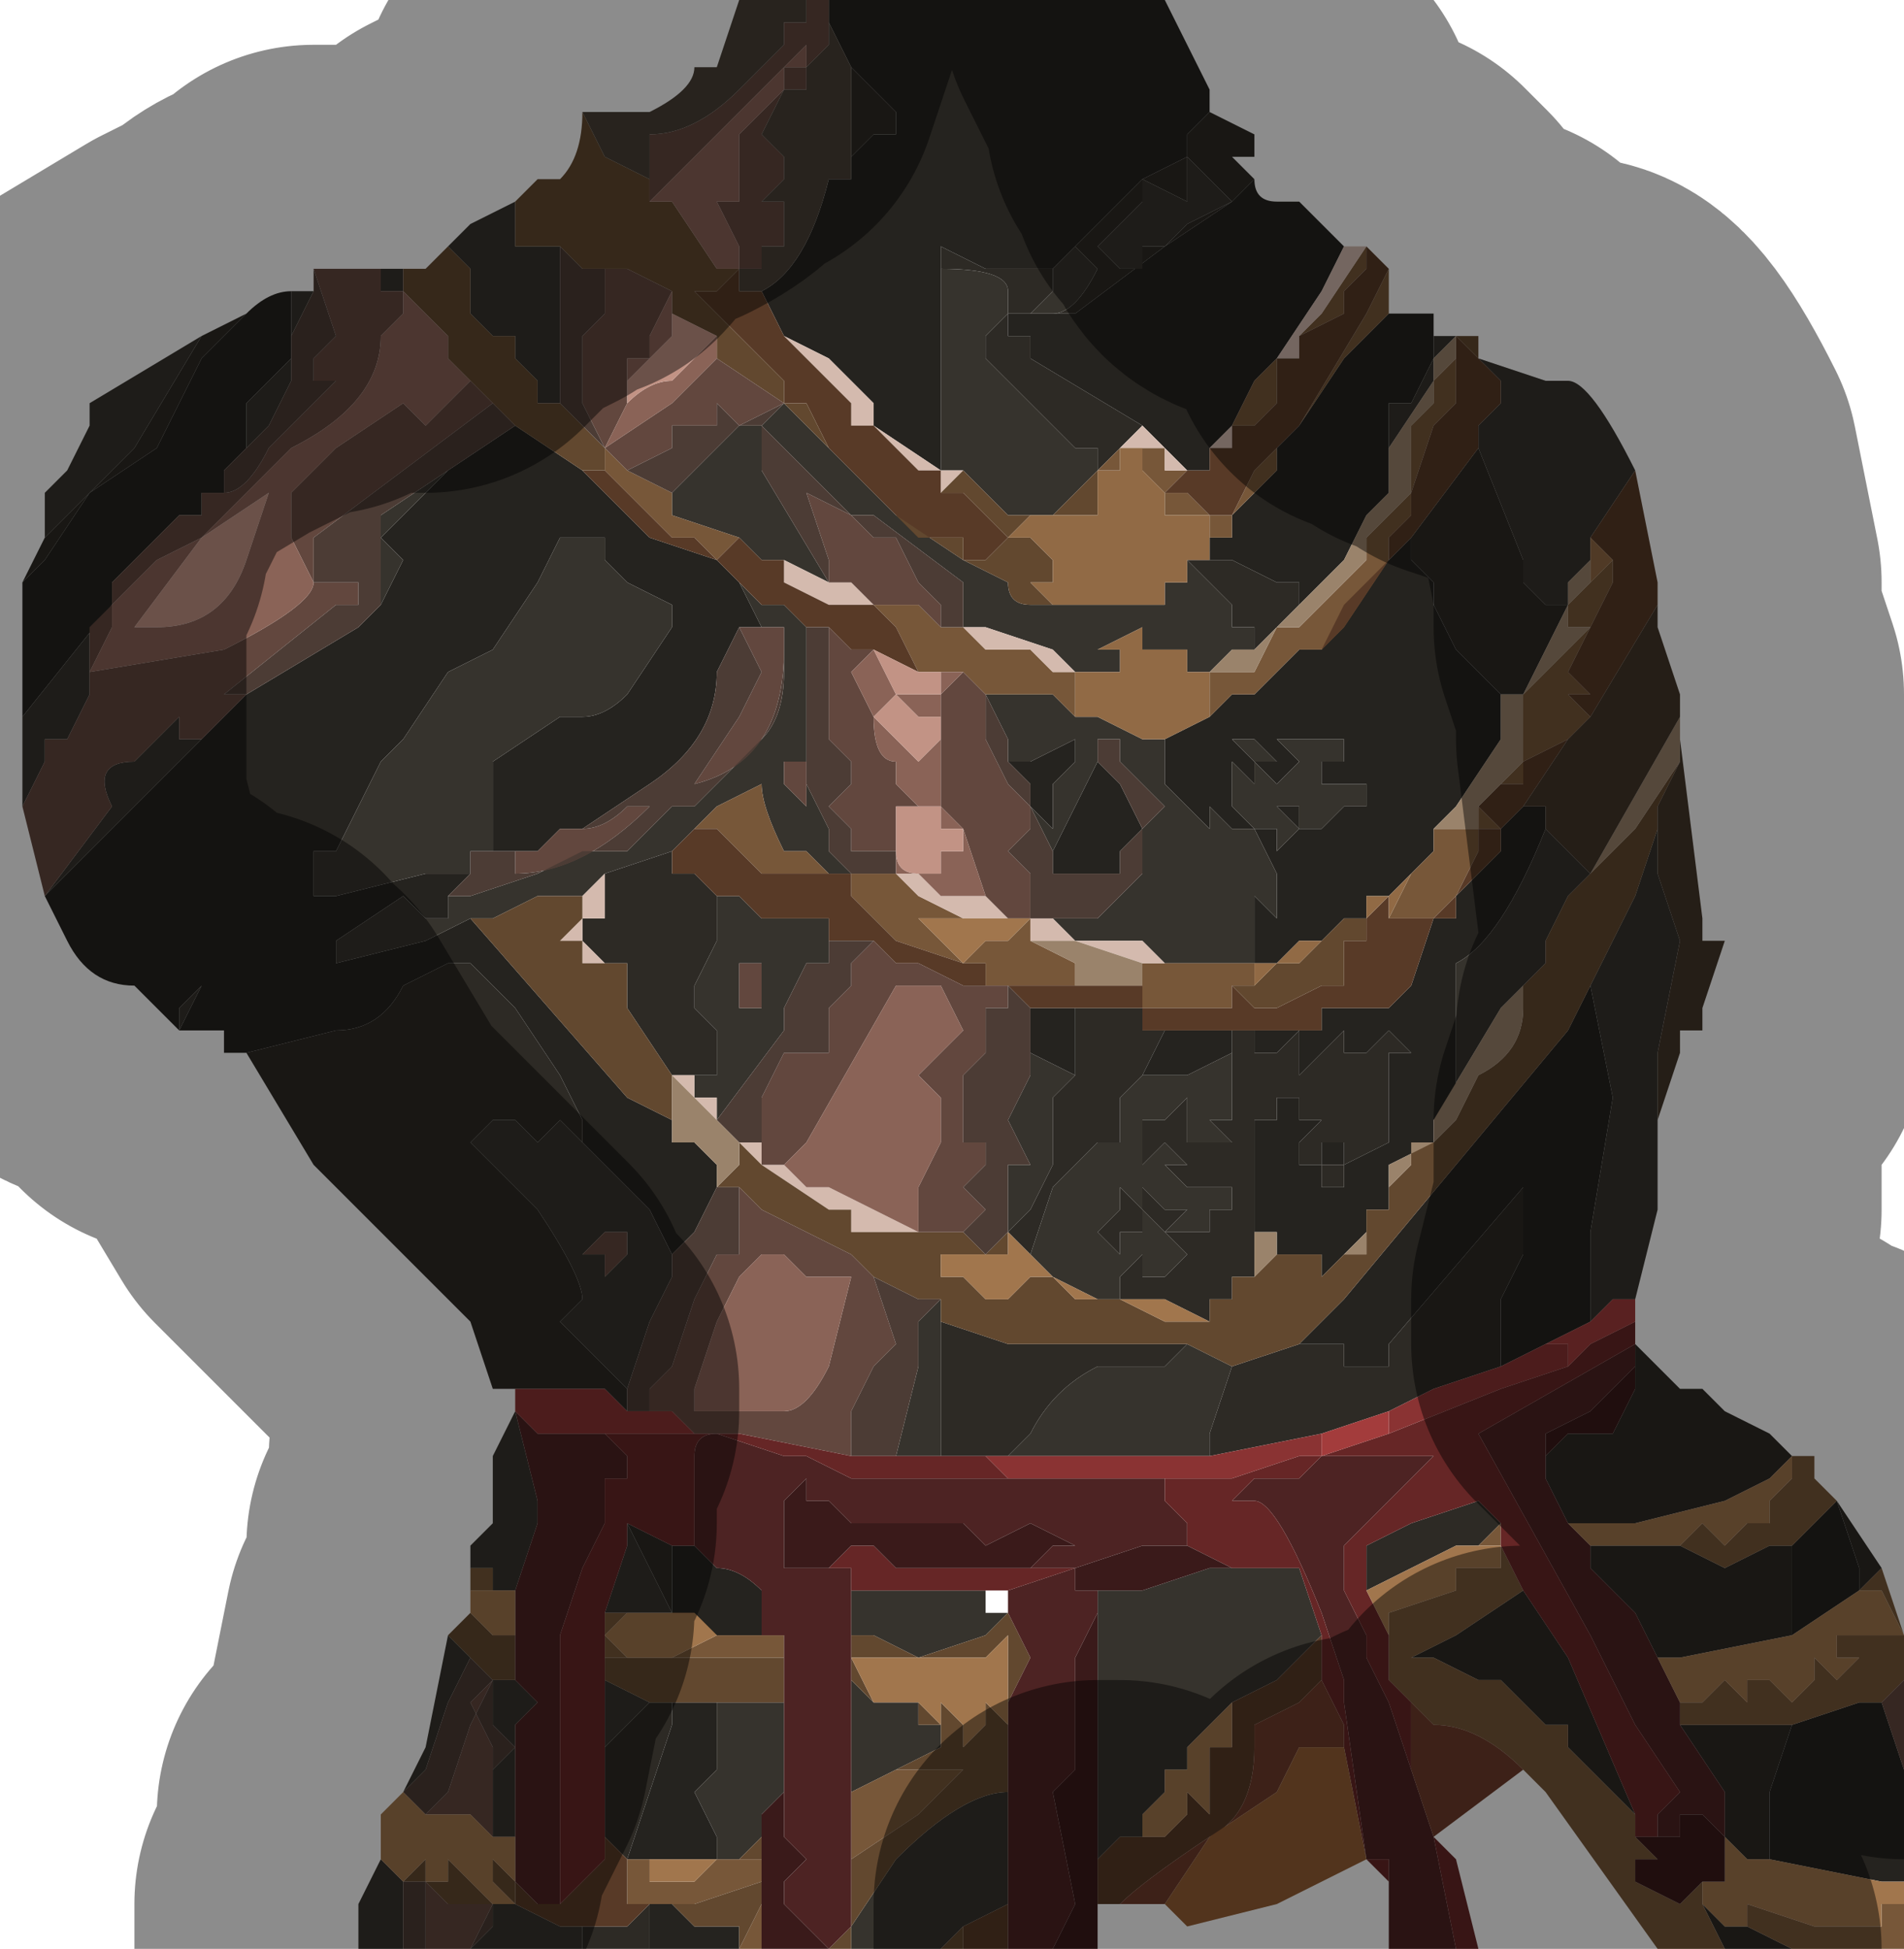 <?xml version="1.0" encoding="UTF-8" standalone="no"?>
<svg xmlns:xlink="http://www.w3.org/1999/xlink" height="4.35px" width="4.25px" xmlns="http://www.w3.org/2000/svg">
  <g transform="matrix(1.0, 0.0, 0.0, 1.0, 2.05, 2.2)">
    <path d="M1.6 0.8 L1.7 0.9 1.75 0.9 1.8 0.95 1.9 1.0 1.95 1.05 1.9 1.1 1.8 1.15 1.6 1.2 1.5 1.2 1.45 1.2 1.4 1.1 1.4 1.05 1.45 1.0 1.5 1.0 1.55 1.0 1.6 0.9 1.6 0.85 1.6 0.8 M2.05 1.15 L2.15 1.3 2.1 1.35 2.1 1.3 2.05 1.15 M2.2 1.8 L2.2 1.85 2.2 1.75 2.2 1.8 M1.95 2.15 L1.9 2.15 1.8 2.15 1.75 2.05 1.8 2.1 1.85 2.1 1.95 2.15 M-0.6 2.15 L-0.75 2.15 -0.75 2.1 -0.65 2.1 -0.6 2.05 -0.6 2.15 M-0.95 0.9 L-1.0 0.75 -1.2 0.55 -1.35 0.4 -1.5 0.15 -1.55 0.15 -1.5 0.15 -1.3 0.1 Q-1.2 0.1 -1.15 0.0 L-1.05 -0.05 -1.0 -0.05 -0.9 0.05 -0.8 0.2 -0.75 0.3 -0.75 0.35 -0.8 0.3 -0.8 0.3 -0.85 0.35 -0.9 0.3 -0.95 0.3 -0.95 0.3 -1.0 0.35 -0.95 0.4 -0.95 0.4 -0.85 0.5 Q-0.75 0.65 -0.75 0.7 L-0.75 0.7 -0.8 0.75 -0.8 0.75 -0.75 0.8 -0.7 0.85 -0.65 0.9 -0.65 0.95 -0.7 0.9 -0.95 0.9 M-2.0 -0.9 L-1.95 -1.0 -1.75 -1.2 -1.6 -1.45 -1.5 -1.5 -1.6 -1.4 -1.7 -1.2 -1.85 -1.1 -1.95 -0.95 -2.0 -0.9 -2.0 -0.9 M0.65 -1.95 L0.75 -1.9 0.75 -1.85 0.7 -1.85 0.75 -1.8 0.7 -1.75 0.55 -1.65 0.35 -1.5 0.3 -1.5 Q0.35 -1.5 0.4 -1.6 L0.35 -1.65 0.45 -1.75 0.5 -1.8 0.5 -1.75 0.5 -1.65 0.55 -1.65 0.55 -1.65 0.6 -1.7 0.6 -1.7 0.7 -1.75 0.6 -1.85 0.6 -1.9 0.65 -1.95 M1.25 -1.2 L1.35 -0.95 1.35 -0.9 1.35 -0.9 1.4 -0.85 1.45 -0.85 1.35 -0.65 1.3 -0.65 1.3 -0.6 1.3 -0.65 1.2 -0.75 1.15 -0.85 1.15 -0.9 1.15 -0.9 1.1 -0.95 1.1 -1.0 1.25 -1.2 M0.45 -1.7 L0.4 -1.65 0.45 -1.6 0.5 -1.6 0.5 -1.7 0.5 -1.75 0.45 -1.7 M0.3 -1.6 L0.3 -1.55 0.25 -1.5 0.25 -1.5 0.2 -1.5 0.2 -1.45 0.25 -1.45 0.25 -1.4 0.5 -1.25 0.6 -1.15 0.6 -1.15 0.6 -1.15 0.55 -1.2 0.5 -1.25 0.5 -1.25 0.45 -1.2 0.45 -1.2 0.45 -1.2 0.4 -1.15 0.4 -1.2 0.35 -1.2 0.3 -1.25 0.25 -1.3 0.2 -1.35 0.15 -1.4 0.15 -1.4 0.15 -1.45 0.2 -1.5 0.2 -1.55 Q0.2 -1.6 0.05 -1.6 L0.05 -1.6 0.05 -1.65 0.05 -1.65 0.15 -1.6 0.2 -1.6 0.2 -1.6 0.3 -1.6 M0.6 -1.15 L0.6 -1.15 M0.5 -1.8 L0.5 -1.8 0.6 -1.85 0.6 -1.75 0.5 -1.8 M0.65 -0.95 L0.7 -0.95 0.7 -0.95 0.8 -0.9 0.85 -0.9 0.85 -0.85 0.8 -0.8 0.8 -0.8 0.75 -0.75 0.75 -0.8 0.7 -0.8 0.7 -0.85 0.65 -0.9 0.6 -0.95 0.65 -0.95 M0.35 0.05 L0.4 0.05 0.45 0.05 0.5 0.05 0.5 0.1 0.55 0.1 0.5 0.2 0.45 0.25 0.45 0.35 0.4 0.35 0.3 0.45 0.25 0.6 0.2 0.55 0.25 0.5 0.3 0.4 0.3 0.3 0.3 0.25 0.35 0.2 0.35 0.05 M0.7 0.1 L0.75 0.1 0.75 0.15 0.8 0.15 0.85 0.1 0.85 0.2 0.9 0.15 0.9 0.15 0.95 0.1 0.95 0.15 1.0 0.15 1.05 0.1 1.1 0.15 1.05 0.15 1.05 0.25 1.05 0.35 0.95 0.4 0.95 0.35 0.9 0.35 0.9 0.4 0.95 0.4 0.95 0.45 0.9 0.45 0.9 0.4 0.85 0.4 0.85 0.35 0.9 0.3 0.85 0.3 0.85 0.25 0.8 0.25 0.8 0.3 0.75 0.3 0.75 0.35 0.75 0.45 0.75 0.6 0.75 0.65 0.7 0.65 0.7 0.7 0.65 0.7 0.65 0.75 0.55 0.7 0.5 0.7 0.45 0.7 0.45 0.65 0.5 0.6 0.5 0.65 0.55 0.65 0.6 0.6 0.5 0.5 0.5 0.55 0.5 0.55 0.45 0.55 0.45 0.6 0.4 0.55 0.45 0.5 0.45 0.45 0.5 0.5 0.5 0.45 0.55 0.5 0.6 0.5 0.55 0.55 0.6 0.55 0.65 0.55 0.65 0.5 0.7 0.5 0.7 0.45 0.65 0.45 0.6 0.45 0.6 0.45 0.55 0.4 0.6 0.4 0.55 0.35 0.5 0.4 0.5 0.3 0.55 0.3 0.6 0.25 0.6 0.35 0.65 0.35 0.7 0.35 0.65 0.3 0.7 0.3 0.7 0.15 0.7 0.1 M-0.55 -0.3 L-0.55 -0.25 -0.55 -0.25 -0.5 -0.25 -0.5 -0.25 -0.45 -0.2 -0.45 -0.1 -0.45 -0.1 -0.5 0.0 -0.5 0.05 -0.45 0.1 -0.45 0.2 -0.5 0.2 -0.5 0.25 -0.5 0.25 -0.5 0.2 -0.55 0.2 -0.55 0.2 -0.65 0.05 -0.65 0.05 -0.65 -0.05 -0.7 -0.05 -0.7 -0.05 -0.7 -0.05 -0.75 -0.1 -0.75 -0.15 -0.7 -0.15 -0.7 -0.25 -0.7 -0.25 -0.55 -0.3 M1.7 1.65 L1.75 1.65 1.8 1.65 1.85 1.65 1.95 1.65 1.9 1.8 1.9 1.95 1.85 1.95 1.8 1.9 1.8 1.8 1.7 1.65 M0.85 0.8 L0.95 0.8 0.95 0.85 1.0 0.85 1.05 0.85 1.05 0.8 1.35 0.45 1.35 0.6 1.3 0.7 1.3 0.85 1.15 0.9 1.05 0.95 0.9 1.0 0.65 1.05 0.65 1.0 0.7 0.85 0.85 0.8 M1.0 1.35 L1.0 1.25 1.1 1.2 1.25 1.15 1.3 1.2 1.25 1.25 1.2 1.25 1.0 1.35 M1.35 1.35 L1.45 1.5 1.6 1.85 1.45 1.7 1.45 1.65 1.4 1.65 1.35 1.6 1.3 1.55 1.25 1.55 1.15 1.5 1.1 1.5 1.2 1.45 1.35 1.35 M1.7 1.25 L1.8 1.3 1.9 1.25 1.95 1.25 1.95 1.45 1.7 1.5 1.65 1.5 1.6 1.4 1.5 1.3 1.5 1.25 1.6 1.25 1.7 1.25 M0.05 0.75 L0.2 0.8 0.3 0.8 0.55 0.8 0.6 0.8 0.55 0.85 0.4 0.85 Q0.3 0.9 0.25 1.0 L0.2 1.05 0.15 1.05 0.05 1.05 0.05 0.85 0.05 0.75 M-0.15 -2.05 L-0.05 -1.95 -0.05 -1.9 -0.1 -1.9 -0.15 -1.85 -0.15 -1.9 -0.15 -2.0 -0.15 -2.05 M-0.7 1.9 L-0.7 1.75 -0.7 1.7 -0.6 1.6 -0.55 1.6 -0.55 1.65 -0.6 1.8 -0.65 1.95 -0.7 1.9 -0.7 1.9 M-0.65 1.2 L-0.55 1.25 -0.55 1.4 -0.55 1.4 -0.6 1.3 -0.65 1.2 M-0.55 1.4 L-0.55 1.4 -0.55 1.4 M-0.65 1.95 L-0.65 1.95 M-0.6 2.05 L-0.6 2.05" fill="#2d2a25" fill-rule="evenodd" stroke="none"/>
    <path d="M2.2 1.85 L2.2 2.0 2.15 2.0 1.9 1.95 1.9 1.8 1.95 1.65 2.1 1.6 2.15 1.6 2.2 1.75 2.2 1.85 M-0.4 2.15 L-0.6 2.15 -0.6 2.05 -0.6 2.05 -0.55 2.05 -0.5 2.1 -0.4 2.1 -0.4 2.15 M-1.55 0.15 L-1.55 0.1 -1.65 0.1 -1.7 0.05 -1.75 0.0 Q-1.85 0.0 -1.9 -0.1 L-1.95 -0.2 -1.6 -0.55 -1.55 -0.6 -1.5 -0.65 -1.25 -0.8 -1.2 -0.85 -1.15 -0.95 -1.2 -1.0 -1.05 -1.15 -0.9 -1.25 -0.75 -1.15 -0.6 -1.0 -0.45 -0.95 -0.4 -0.9 -0.35 -0.8 -0.4 -0.8 -0.4 -0.8 -0.45 -0.7 Q-0.45 -0.55 -0.6 -0.45 L-0.75 -0.35 -0.8 -0.35 -0.8 -0.35 -0.85 -0.3 -0.85 -0.3 -0.95 -0.3 -0.95 -0.3 -0.95 -0.5 -0.8 -0.6 -0.75 -0.6 Q-0.7 -0.6 -0.65 -0.65 L-0.55 -0.8 -0.55 -0.85 -0.65 -0.9 -0.7 -0.95 -0.7 -1.0 -0.8 -1.0 -0.85 -0.9 -0.95 -0.75 -1.05 -0.7 -1.15 -0.55 -1.2 -0.5 -1.25 -0.4 -1.3 -0.3 -1.35 -0.3 -1.35 -0.2 -1.3 -0.2 -1.1 -0.25 -1.05 -0.25 -1.0 -0.25 -1.0 -0.25 -1.05 -0.2 -1.05 -0.15 -1.1 -0.15 -1.15 -0.2 -1.3 -0.1 -1.3 -0.05 -1.1 -0.1 -1.1 -0.1 -1.0 -0.15 -1.0 -0.15 -0.65 0.25 -0.55 0.3 -0.55 0.35 -0.5 0.35 -0.45 0.4 -0.45 0.45 -0.5 0.55 -0.55 0.6 -0.6 0.5 -0.65 0.45 -0.65 0.45 -0.75 0.35 -0.75 0.3 -0.8 0.2 -0.9 0.05 -1.0 -0.05 -1.05 -0.05 -1.15 0.0 Q-1.2 0.1 -1.3 0.1 L-1.5 0.15 -1.55 0.15 M-2.0 -0.6 L-2.0 -0.85 -2.0 -0.9 -2.0 -0.9 -1.95 -0.95 -1.85 -1.1 -1.7 -1.2 -1.6 -1.4 -1.5 -1.5 Q-1.45 -1.55 -1.4 -1.55 L-1.4 -1.4 Q-1.4 -1.4 -1.45 -1.35 L-1.5 -1.3 -1.5 -1.2 -1.55 -1.15 -1.55 -1.1 -1.6 -1.1 -1.6 -1.05 -1.65 -1.05 -1.7 -1.0 -1.8 -0.9 -1.8 -0.85 -2.0 -0.6 M-0.2 -2.2 L0.55 -2.2 0.6 -2.1 0.65 -2.0 0.65 -1.95 0.6 -1.9 0.6 -1.85 0.5 -1.8 0.5 -1.8 0.45 -1.75 0.35 -1.65 0.3 -1.6 0.2 -1.6 0.2 -1.6 0.15 -1.6 0.05 -1.65 0.05 -1.65 0.05 -1.6 0.05 -1.6 0.05 -1.5 0.05 -1.3 0.05 -1.15 -0.1 -1.25 -0.1 -1.3 -0.2 -1.4 -0.3 -1.45 -0.35 -1.55 -0.35 -1.55 -0.35 -1.55 Q-0.25 -1.6 -0.2 -1.8 L-0.15 -1.8 -0.15 -1.85 -0.1 -1.9 -0.05 -1.9 -0.05 -1.95 -0.15 -2.05 -0.2 -2.15 -0.2 -2.2 M0.75 -1.8 L0.75 -1.8 Q0.75 -1.75 0.8 -1.75 L0.85 -1.75 0.9 -1.7 0.95 -1.65 0.95 -1.65 0.9 -1.55 0.8 -1.4 0.75 -1.35 0.7 -1.25 0.7 -1.25 0.65 -1.2 0.65 -1.2 0.65 -1.15 0.65 -1.15 0.6 -1.15 0.6 -1.15 0.5 -1.25 0.25 -1.4 0.25 -1.45 0.2 -1.45 0.2 -1.5 0.25 -1.5 0.3 -1.5 0.35 -1.5 0.55 -1.65 0.7 -1.75 0.75 -1.8 M1.05 -1.5 L1.05 -1.5 1.1 -1.5 1.1 -1.5 1.15 -1.5 1.15 -1.45 1.15 -1.4 1.1 -1.3 1.05 -1.3 1.05 -1.25 1.05 -1.15 1.05 -1.1 1.0 -1.05 0.95 -0.95 0.85 -0.85 0.85 -0.9 0.8 -0.9 0.7 -0.95 0.7 -0.95 0.65 -0.95 0.65 -1.0 0.7 -1.0 0.7 -1.05 0.75 -1.1 0.8 -1.15 0.8 -1.15 0.8 -1.2 0.8 -1.2 0.85 -1.25 0.85 -1.25 0.85 -1.25 0.95 -1.4 1.0 -1.45 1.05 -1.5 M0.65 -0.6 L0.65 -0.6 0.7 -0.65 0.75 -0.65 0.75 -0.65 0.8 -0.7 0.85 -0.75 0.9 -0.75 0.95 -0.85 1.0 -0.9 1.05 -0.95 1.05 -0.95 1.1 -1.0 1.1 -0.95 1.15 -0.9 1.15 -0.9 1.15 -0.85 1.2 -0.75 1.3 -0.65 1.3 -0.6 1.3 -0.55 1.2 -0.4 1.15 -0.35 1.15 -0.3 1.05 -0.2 1.0 -0.2 1.0 -0.15 0.95 -0.15 0.95 -0.15 0.9 -0.1 0.85 -0.1 0.8 -0.05 0.75 -0.05 0.75 -0.1 0.75 -0.2 0.8 -0.15 0.8 -0.25 0.8 -0.25 0.75 -0.35 0.8 -0.35 0.8 -0.3 0.85 -0.35 0.85 -0.35 0.8 -0.4 0.8 -0.4 0.85 -0.4 0.85 -0.35 0.9 -0.35 0.95 -0.4 0.95 -0.4 1.0 -0.4 1.0 -0.45 0.95 -0.45 0.9 -0.45 0.9 -0.5 0.9 -0.5 0.95 -0.5 0.95 -0.55 0.9 -0.55 0.95 -0.55 0.9 -0.55 Q0.8 -0.55 0.8 -0.55 L0.85 -0.5 0.8 -0.45 0.75 -0.5 0.75 -0.5 0.8 -0.5 0.75 -0.55 0.75 -0.55 Q0.7 -0.55 0.7 -0.55 L0.75 -0.5 0.75 -0.45 0.7 -0.5 0.7 -0.4 0.75 -0.35 0.7 -0.35 0.7 -0.35 0.7 -0.35 0.65 -0.4 0.65 -0.35 0.65 -0.35 0.6 -0.4 0.55 -0.45 0.55 -0.5 0.55 -0.55 0.55 -0.55 0.55 -0.55 0.65 -0.6 M0.85 -1.25 L0.85 -1.25 M0.2 -0.5 L0.25 -0.5 0.35 -0.55 0.35 -0.5 0.3 -0.45 0.3 -0.35 0.25 -0.4 0.25 -0.45 0.2 -0.5 M0.3 -0.3 L0.3 -0.3 0.4 -0.5 0.45 -0.45 0.45 -0.45 0.5 -0.35 0.5 -0.35 0.45 -0.3 0.45 -0.25 0.4 -0.25 0.3 -0.25 0.3 -0.3 M0.75 -0.05 L0.75 -0.05 M0.25 0.05 L0.35 0.05 0.35 0.2 0.25 0.15 0.25 0.05 M0.55 0.1 L0.65 0.1 0.7 0.1 0.7 0.15 0.6 0.2 0.55 0.2 0.5 0.2 0.55 0.1 M0.75 0.1 L0.8 0.1 0.9 0.1 0.9 0.05 0.95 0.05 1.0 0.05 1.05 0.05 1.1 0.0 1.15 -0.15 1.2 -0.15 1.2 -0.2 1.3 -0.3 1.3 -0.35 1.35 -0.4 1.35 -0.4 1.4 -0.4 1.4 -0.35 Q1.3 -0.1 1.2 -0.05 L1.2 0.15 1.2 0.25 1.15 0.3 1.15 0.35 1.05 0.4 1.05 0.5 1.0 0.5 1.0 0.55 0.95 0.6 0.9 0.65 0.9 0.6 0.85 0.6 0.8 0.6 0.8 0.55 0.75 0.55 0.75 0.6 0.75 0.45 0.75 0.35 0.75 0.3 0.8 0.3 0.8 0.25 0.85 0.25 0.85 0.3 0.9 0.3 0.85 0.35 0.85 0.4 0.9 0.4 0.9 0.45 0.95 0.45 0.95 0.4 0.9 0.4 0.9 0.35 0.95 0.35 0.95 0.4 1.05 0.35 1.05 0.25 1.05 0.15 1.1 0.15 1.05 0.1 1.0 0.15 0.95 0.15 0.95 0.1 0.9 0.15 0.9 0.15 0.85 0.2 0.85 0.1 0.8 0.15 0.75 0.15 0.75 0.1 M2.05 1.15 L2.1 1.3 2.1 1.35 1.95 1.45 1.95 1.25 2.05 1.15 M1.5 0.0 L1.55 0.25 1.5 0.55 1.5 0.75 1.4 0.8 1.3 0.85 1.3 0.7 1.35 0.6 1.35 0.45 1.05 0.8 1.05 0.85 1.0 0.85 0.95 0.85 0.95 0.8 0.85 0.8 0.9 0.75 0.95 0.7 1.2 0.4 1.45 0.1 1.5 0.0 M-0.5 1.25 L-0.45 1.3 Q-0.4 1.3 -0.35 1.35 L-0.35 1.45 -0.45 1.45 -0.55 1.4 -0.55 1.25 -0.5 1.25 M-1.6 -0.55 L-1.6 -0.55 M-1.05 -0.2 L-1.05 -0.2 M-1.6 0.0 L-1.65 0.05 -1.65 0.1 -1.6 0.0 M-0.45 1.6 L-0.45 1.75 -0.5 1.8 -0.45 1.9 -0.45 1.95 -0.5 1.95 -0.55 1.95 -0.65 1.95 -0.6 1.8 -0.55 1.65 -0.55 1.6 -0.55 1.6 -0.45 1.6 M-0.45 1.95 L-0.45 1.95" fill="#25231f" fill-rule="evenodd" stroke="none"/>
    <path d="M1.15 -1.5 L1.15 -1.45 1.2 -1.45 1.15 -1.4 1.15 -1.35 1.05 -1.2 1.05 -1.15 1.05 -1.25 1.05 -1.3 1.1 -1.3 1.15 -1.4 1.15 -1.45 1.15 -1.5 M1.25 -1.4 L1.4 -1.35 1.4 -1.35 1.45 -1.35 Q1.5 -1.35 1.6 -1.15 L1.5 -1.0 1.5 -0.95 1.45 -0.9 1.45 -0.85 1.4 -0.85 1.35 -0.9 1.35 -0.9 1.35 -0.95 1.25 -1.2 1.25 -1.25 1.3 -1.3 1.3 -1.35 1.25 -1.4 M1.65 0.35 L1.65 0.45 1.65 0.5 1.6 0.7 1.55 0.7 1.5 0.75 1.5 0.55 1.55 0.25 1.5 0.0 1.6 -0.2 1.65 -0.35 1.65 -0.25 1.7 -0.1 1.65 0.15 1.65 0.35 M0.05 2.15 L-0.15 2.15 -0.15 2.1 -0.05 1.95 Q0.1 1.8 0.2 1.8 L0.2 2.0 0.2 2.05 0.1 2.1 0.05 2.15 M-0.75 2.15 L-1.0 2.15 -0.95 2.1 -0.95 2.05 -0.9 2.05 -0.8 2.1 -0.75 2.1 -0.75 2.1 -0.75 2.15 M-1.1 2.15 L-1.25 2.15 -1.25 2.05 -1.2 1.95 -1.15 2.0 -1.15 2.15 -1.1 2.15 M-1.15 1.8 L-1.1 1.7 -1.05 1.45 -1.0 1.5 -1.05 1.6 -1.1 1.75 -1.1 1.75 -1.15 1.8 -1.15 1.8 M-1.0 1.3 L-1.0 1.25 -0.95 1.2 -0.95 1.05 -0.9 0.95 -0.9 0.95 -0.85 1.15 -0.85 1.2 -0.9 1.35 -0.9 1.35 -0.95 1.35 -0.95 1.3 -1.0 1.3 M-1.95 -0.2 L-1.95 -0.2 -1.8 -0.4 Q-1.85 -0.5 -1.75 -0.5 -1.75 -0.5 -1.7 -0.55 L-1.65 -0.6 -1.65 -0.55 -1.6 -0.55 -1.55 -0.6 -1.55 -0.6 -1.6 -0.55 -1.95 -0.2 M-2.0 -0.4 L-2.0 -0.6 -1.8 -0.85 -1.85 -0.8 -1.85 -0.7 -1.85 -0.65 -1.9 -0.55 -1.95 -0.55 -1.95 -0.5 -2.0 -0.4 -2.0 -0.4 M-1.95 -1.0 L-1.95 -1.1 -1.9 -1.15 -1.85 -1.25 -1.85 -1.3 -1.6 -1.45 -1.6 -1.45 -1.75 -1.2 -1.95 -1.0 M-1.4 -1.55 L-1.35 -1.55 -1.35 -1.55 -1.4 -1.45 -1.4 -1.35 -1.45 -1.25 -1.5 -1.2 -1.5 -1.3 -1.45 -1.35 Q-1.4 -1.4 -1.4 -1.4 L-1.4 -1.55 M-1.2 -1.6 L-1.15 -1.6 -1.15 -1.6 -1.1 -1.6 -1.1 -1.6 -1.15 -1.6 -1.15 -1.55 -1.2 -1.55 -1.2 -1.6 M-1.05 -1.65 L-1.0 -1.7 -0.9 -1.75 -0.9 -1.65 -0.9 -1.65 -0.8 -1.65 -0.8 -1.65 -0.8 -1.5 -0.8 -1.4 -0.8 -1.3 -0.85 -1.3 -0.85 -1.35 -0.9 -1.4 -0.9 -1.45 -0.95 -1.45 -1.0 -1.5 -1.0 -1.55 -1.0 -1.6 -1.05 -1.65 M0.6 -1.85 L0.6 -1.9 0.6 -1.85 0.7 -1.75 0.6 -1.7 0.6 -1.7 0.55 -1.65 0.55 -1.65 0.5 -1.65 0.5 -1.75 0.5 -1.8 0.6 -1.75 0.6 -1.85 M0.35 -1.65 L0.4 -1.6 Q0.35 -1.5 0.3 -1.5 L0.25 -1.5 0.25 -1.5 0.3 -1.55 0.3 -1.6 0.35 -1.65 M0.45 -1.7 L0.5 -1.75 0.5 -1.7 0.5 -1.6 0.45 -1.6 0.4 -1.65 0.45 -1.7 M0.05 -1.15 L0.05 -1.3 0.05 -1.5 0.05 -1.6 0.05 -1.6 0.05 -1.6 Q0.2 -1.6 0.2 -1.55 L0.2 -1.5 0.15 -1.45 0.15 -1.4 0.15 -1.4 0.2 -1.35 0.25 -1.3 0.3 -1.25 0.35 -1.2 0.4 -1.2 0.4 -1.15 0.35 -1.1 0.3 -1.05 0.25 -1.05 0.25 -1.05 0.2 -1.05 0.2 -1.05 0.1 -1.15 0.05 -1.15 0.05 -1.15 0.05 -1.15 M0.6 -0.95 L0.65 -0.9 0.7 -0.85 0.7 -0.8 0.75 -0.8 0.75 -0.75 0.75 -0.75 0.7 -0.75 0.65 -0.7 0.6 -0.7 0.6 -0.7 0.6 -0.75 0.5 -0.75 0.5 -0.8 0.4 -0.75 0.45 -0.75 0.45 -0.7 0.35 -0.7 0.35 -0.7 0.3 -0.75 0.15 -0.8 0.1 -0.8 0.1 -0.8 0.1 -0.9 -0.1 -1.05 -0.1 -1.05 -0.15 -1.05 -0.25 -1.15 -0.35 -1.25 -0.3 -1.3 -0.3 -1.3 -0.25 -1.25 -0.2 -1.2 -0.2 -1.2 -0.2 -1.2 -0.1 -1.1 -0.05 -1.05 -0.05 -1.05 Q0.1 -0.95 0.1 -0.95 L0.2 -0.9 0.2 -0.9 Q0.2 -0.85 0.25 -0.85 L0.25 -0.85 0.3 -0.85 0.4 -0.85 0.4 -0.85 0.55 -0.85 0.55 -0.9 0.6 -0.9 0.6 -0.95 M-0.2 -0.9 L-0.2 -0.9 -0.3 -0.95 -0.35 -0.95 -0.4 -1.0 -0.55 -1.05 -0.55 -1.1 -0.5 -1.15 -0.5 -1.15 -0.4 -1.25 -0.35 -1.25 -0.35 -1.15 -0.2 -0.9 -0.2 -0.9 M0.2 -0.5 L0.2 -0.55 0.15 -0.65 0.15 -0.65 0.2 -0.65 0.25 -0.65 0.3 -0.65 0.35 -0.6 0.4 -0.6 0.5 -0.55 0.5 -0.55 0.55 -0.55 0.55 -0.5 0.55 -0.45 0.6 -0.4 0.65 -0.35 0.65 -0.35 0.65 -0.4 0.7 -0.35 0.7 -0.35 0.7 -0.35 0.75 -0.35 0.7 -0.4 0.7 -0.5 0.75 -0.45 0.75 -0.5 0.7 -0.55 Q0.7 -0.55 0.75 -0.55 L0.75 -0.55 0.8 -0.5 0.75 -0.5 0.75 -0.5 0.8 -0.45 0.85 -0.5 0.8 -0.55 Q0.8 -0.55 0.9 -0.55 L0.95 -0.55 0.9 -0.55 0.95 -0.55 0.95 -0.5 0.9 -0.5 0.9 -0.5 0.9 -0.45 0.95 -0.45 1.0 -0.45 1.0 -0.4 0.95 -0.4 0.95 -0.4 0.9 -0.35 0.85 -0.35 0.85 -0.4 0.8 -0.4 0.8 -0.4 0.85 -0.35 0.85 -0.35 0.8 -0.3 0.8 -0.35 0.75 -0.35 0.8 -0.25 0.8 -0.25 0.8 -0.15 0.75 -0.2 0.75 -0.1 0.75 -0.05 0.75 -0.05 0.7 -0.05 0.7 -0.05 0.65 -0.05 0.65 -0.05 0.55 -0.05 0.5 -0.1 0.5 -0.1 0.4 -0.1 0.35 -0.1 0.3 -0.15 0.3 -0.15 0.3 -0.15 0.4 -0.15 0.45 -0.2 0.45 -0.2 0.5 -0.25 0.5 -0.3 0.5 -0.35 0.55 -0.4 0.5 -0.45 0.45 -0.5 0.45 -0.55 0.4 -0.55 0.4 -0.55 0.4 -0.5 0.3 -0.3 0.3 -0.3 0.25 -0.4 0.3 -0.35 0.3 -0.45 0.35 -0.5 0.35 -0.55 0.25 -0.5 0.2 -0.5 M0.0 -0.25 L-0.05 -0.25 -0.05 -0.3 -0.05 -0.25 0.0 -0.25 M-0.15 -0.25 L-0.2 -0.25 -0.25 -0.3 -0.25 -0.3 -0.3 -0.3 Q-0.35 -0.4 -0.35 -0.45 L-0.45 -0.4 -0.5 -0.35 -0.5 -0.35 -0.55 -0.3 -0.55 -0.3 -0.7 -0.25 -0.7 -0.25 -0.75 -0.2 -0.8 -0.2 -0.85 -0.2 -0.95 -0.15 -1.0 -0.15 -1.0 -0.15 -1.1 -0.1 -1.1 -0.1 -1.3 -0.05 -1.3 -0.1 -1.15 -0.2 -1.1 -0.15 -1.05 -0.15 -1.05 -0.2 -1.0 -0.25 -1.0 -0.25 -1.05 -0.25 -1.1 -0.25 -1.3 -0.2 -1.35 -0.2 -1.35 -0.3 -1.3 -0.3 -1.25 -0.4 -1.2 -0.5 -1.15 -0.55 -1.05 -0.7 -0.95 -0.75 -0.85 -0.9 -0.8 -1.0 -0.7 -1.0 -0.7 -0.95 -0.65 -0.9 -0.55 -0.85 -0.55 -0.8 -0.65 -0.65 Q-0.7 -0.6 -0.75 -0.6 L-0.8 -0.6 -0.95 -0.5 -0.95 -0.3 -1.0 -0.3 -1.0 -0.25 -1.05 -0.2 -1.0 -0.2 -0.85 -0.25 -0.85 -0.25 -0.75 -0.3 -0.65 -0.3 -0.6 -0.35 -0.55 -0.4 -0.5 -0.4 -0.35 -0.55 Q-0.3 -0.6 -0.3 -0.7 L-0.3 -0.75 -0.3 -0.8 -0.35 -0.8 -0.4 -0.9 -0.45 -0.95 -0.35 -0.85 -0.35 -0.85 -0.3 -0.85 -0.25 -0.8 -0.25 -0.6 -0.25 -0.6 -0.25 -0.5 -0.25 -0.5 -0.3 -0.5 -0.3 -0.45 -0.25 -0.4 -0.25 -0.45 -0.2 -0.35 -0.2 -0.3 -0.15 -0.25 M-0.45 -0.2 L-0.45 -0.2 -0.4 -0.2 -0.35 -0.15 -0.3 -0.15 -0.25 -0.15 -0.2 -0.15 -0.2 -0.1 -0.2 -0.05 -0.25 -0.05 -0.3 0.05 -0.3 0.1 -0.45 0.3 -0.45 0.25 -0.5 0.25 -0.5 0.25 -0.5 0.2 -0.45 0.2 -0.45 0.1 -0.5 0.05 -0.5 0.0 -0.45 -0.1 -0.45 -0.1 -0.45 -0.2 M1.4 -0.35 L1.5 -0.25 1.5 -0.25 1.45 -0.2 1.4 -0.1 1.4 -0.1 1.4 -0.05 1.35 0.0 1.3 0.05 1.15 0.3 1.2 0.25 1.2 0.15 1.2 -0.05 Q1.3 -0.1 1.4 -0.35 M0.1 0.6 L0.1 0.55 0.1 0.6 M0.2 0.55 L0.2 0.4 0.25 0.4 0.2 0.3 0.25 0.2 0.25 0.15 0.35 0.2 0.3 0.25 0.3 0.3 0.3 0.4 0.25 0.5 0.2 0.55 M0.75 1.3 L0.8 1.3 0.85 1.3 0.9 1.45 0.8 1.55 0.7 1.6 0.6 1.7 0.6 1.75 0.55 1.75 0.55 1.8 0.5 1.85 0.5 1.9 0.45 1.9 0.4 1.95 0.4 1.55 0.4 1.4 0.4 1.35 0.45 1.35 0.5 1.35 0.65 1.3 0.7 1.3 0.75 1.3 M0.7 0.15 L0.7 0.3 0.65 0.3 0.7 0.35 0.65 0.35 0.6 0.35 0.6 0.25 0.55 0.3 0.5 0.3 0.5 0.4 0.55 0.35 0.6 0.4 0.55 0.4 0.6 0.45 0.6 0.45 0.65 0.45 0.7 0.45 0.7 0.5 0.65 0.5 0.65 0.55 0.6 0.55 0.55 0.55 0.6 0.5 0.55 0.5 0.5 0.45 0.5 0.5 0.45 0.45 0.45 0.5 0.4 0.55 0.45 0.6 0.45 0.55 0.5 0.55 0.5 0.55 0.5 0.5 0.6 0.6 0.55 0.65 0.5 0.65 0.5 0.6 0.45 0.65 0.45 0.7 0.4 0.7 0.3 0.65 0.25 0.6 0.3 0.45 0.4 0.35 0.45 0.35 0.45 0.25 0.5 0.2 0.55 0.2 0.6 0.2 0.7 0.15 M0.05 0.7 L0.05 0.75 0.05 0.85 0.05 1.05 -0.05 1.05 0.0 0.85 0.0 0.75 0.05 0.7 M0.6 0.8 L0.7 0.85 0.65 1.0 0.65 1.05 0.6 1.05 0.5 1.05 0.2 1.05 0.25 1.0 Q0.3 0.9 0.4 0.85 L0.55 0.85 0.6 0.8 M0.2 1.35 L0.2 1.4 0.2 1.35 M-0.3 1.6 L-0.3 1.75 -0.3 1.8 -0.35 1.85 -0.35 1.9 -0.4 1.95 -0.45 1.95 -0.45 1.95 -0.45 1.9 -0.5 1.8 -0.45 1.75 -0.45 1.6 -0.3 1.6 M-0.15 1.8 L-0.15 1.55 -0.15 1.55 -0.1 1.6 -0.1 1.6 -0.05 1.6 Q-0.05 1.6 0.0 1.6 L0.0 1.65 0.05 1.65 0.05 1.7 -0.15 1.8 M-0.15 1.45 L-0.15 1.35 -0.05 1.35 0.0 1.35 0.05 1.35 0.15 1.35 0.15 1.4 0.2 1.4 0.15 1.45 0.0 1.5 -0.1 1.45 -0.15 1.45 M-0.15 -1.85 L-0.15 -1.8 -0.15 -1.85 -0.15 -1.9 -0.15 -1.85 M-0.9 -1.25 L-0.9 -1.25 -1.05 -1.15 -1.2 -1.0 -1.15 -0.95 -1.2 -0.85 -1.2 -0.95 -1.2 -1.05 -1.05 -1.15 -0.9 -1.25 M-0.8 -0.35 L-0.8 -0.35 -0.75 -0.35 -0.8 -0.35 M-0.4 -0.05 L-0.4 0.05 -0.4 0.05 -0.35 0.05 -0.35 -0.05 -0.35 -0.05 -0.4 -0.05 -0.4 -0.05 M-0.75 0.35 L-0.65 0.45 -0.65 0.45 -0.6 0.5 -0.55 0.6 -0.55 0.65 -0.6 0.75 -0.65 0.9 -0.7 0.85 -0.75 0.8 -0.8 0.75 -0.8 0.75 -0.75 0.7 -0.75 0.7 Q-0.75 0.65 -0.85 0.5 L-0.95 0.4 -0.95 0.4 -1.0 0.35 -0.95 0.3 -0.95 0.3 -0.9 0.3 -0.85 0.35 -0.8 0.3 -0.8 0.3 -0.75 0.35 M-0.65 0.55 L-0.65 0.55 -0.7 0.55 -0.75 0.6 -0.75 0.6 -0.7 0.6 -0.7 0.65 -0.7 0.65 -0.65 0.6 -0.65 0.6 -0.65 0.55 -0.65 0.55 M-0.7 1.75 L-0.7 1.55 -0.6 1.6 -0.7 1.7 -0.7 1.75 M-0.7 1.4 L-0.65 1.25 -0.65 1.2 -0.6 1.3 -0.55 1.4 -0.55 1.4 -0.6 1.4 -0.7 1.4 M-0.9 1.55 L-0.85 1.6 -0.9 1.65 -0.9 1.8 -0.9 1.9 -0.95 1.9 -0.95 1.9 -0.95 1.75 -0.9 1.7 -0.95 1.65 -0.95 1.55 -0.9 1.55 M-1.6 0.0 L-1.65 0.1 -1.65 0.05 -1.6 0.0 M-1.15 2.0 L-1.15 2.0 -1.15 2.0" fill="#36332d" fill-rule="evenodd" stroke="none"/>
    <path d="M1.2 -1.45 L1.25 -1.45 1.2 -1.45 1.2 -1.3 1.15 -1.25 1.15 -1.25 1.1 -1.1 1.1 -1.25 1.15 -1.3 1.15 -1.35 1.2 -1.4 1.2 -1.45 M1.95 1.05 L2.0 1.05 2.0 1.1 2.05 1.15 1.95 1.25 1.9 1.25 1.8 1.3 1.7 1.25 1.75 1.2 1.8 1.25 Q1.8 1.25 1.85 1.2 L1.9 1.2 1.9 1.15 1.95 1.1 1.95 1.05 M2.15 1.3 L2.2 1.45 2.2 1.55 2.15 1.6 2.1 1.6 1.95 1.65 1.85 1.65 1.8 1.65 1.75 1.65 1.7 1.65 1.7 1.6 1.75 1.6 1.8 1.55 1.85 1.6 1.85 1.55 1.9 1.55 1.95 1.6 2.0 1.55 2.0 1.5 2.05 1.55 2.1 1.5 2.05 1.5 2.05 1.45 2.1 1.45 2.15 1.45 2.2 1.45 2.15 1.35 2.1 1.35 2.15 1.3 M2.2 2.05 L2.2 2.15 1.95 2.15 1.85 2.1 1.85 2.05 2.0 2.1 2.05 2.1 2.05 2.1 2.15 2.1 2.15 2.05 2.2 2.05 M1.8 2.15 L1.65 2.15 1.4 1.8 1.35 1.75 Q1.25 1.65 1.15 1.65 L1.1 1.6 1.05 1.55 1.05 1.45 1.05 1.4 1.2 1.35 1.2 1.3 1.25 1.3 1.3 1.3 1.3 1.25 1.35 1.35 1.2 1.45 1.1 1.5 1.15 1.5 1.25 1.55 1.3 1.55 1.35 1.6 1.4 1.65 1.45 1.65 1.45 1.7 1.6 1.85 1.6 1.9 1.65 1.95 1.6 1.95 1.6 2.0 1.7 2.05 1.75 2.0 1.75 2.05 1.8 2.15 M-0.35 2.15 L-0.4 2.15 -0.35 2.05 -0.35 2.15 M-1.0 1.4 L-1.0 1.35 -1.0 1.3 -0.95 1.3 -0.95 1.35 -0.9 1.35 -0.9 1.35 -0.9 1.35 -0.95 1.35 -1.0 1.35 -1.0 1.4 -0.95 1.45 -1.0 1.4 -1.0 1.4 M1.0 -1.65 L1.0 -1.65 1.0 -1.6 0.95 -1.55 0.95 -1.5 0.85 -1.45 0.85 -1.45 0.9 -1.5 1.0 -1.65 M1.05 -1.6 L1.05 -1.5 1.0 -1.45 0.95 -1.4 0.85 -1.25 0.85 -1.25 0.85 -1.25 0.85 -1.25 1.0 -1.5 1.05 -1.6 M0.65 -0.7 L0.65 -0.7 0.7 -0.7 0.7 -0.7 0.75 -0.7 0.8 -0.8 0.85 -0.8 0.85 -0.8 0.95 -0.9 1.0 -0.95 1.0 -1.0 1.05 -1.05 1.05 -1.05 1.1 -1.1 1.1 -1.05 1.05 -1.0 1.05 -0.95 0.95 -0.8 0.9 -0.75 0.85 -0.75 0.8 -0.7 0.75 -0.65 0.75 -0.65 0.7 -0.65 0.65 -0.6 0.65 -0.6 0.65 -0.7 M1.1 -1.1 L1.1 -1.1 M0.4 -1.15 L0.45 -1.2 0.45 -1.2 0.5 -1.2 0.5 -1.2 0.55 -1.2 0.55 -1.15 0.6 -1.15 0.6 -1.15 0.6 -1.15 0.55 -1.1 0.6 -1.1 0.65 -1.05 0.6 -1.05 0.55 -1.05 0.55 -1.1 0.5 -1.15 0.5 -1.15 0.5 -1.2 0.45 -1.2 0.45 -1.15 0.4 -1.15 0.4 -1.15 M0.8 -1.4 L0.8 -1.3 0.75 -1.25 0.7 -1.25 0.75 -1.35 0.8 -1.4 0.8 -1.4 M0.65 -1.0 L0.65 -1.05 0.7 -1.05 0.7 -1.05 0.75 -1.15 0.8 -1.2 0.8 -1.2 0.8 -1.15 0.8 -1.15 0.75 -1.1 0.7 -1.05 0.7 -1.0 0.65 -1.0 0.65 -1.0 M0.85 -1.25 L0.85 -1.25 M-0.15 -0.85 L-0.1 -0.85 -0.05 -0.85 0.0 -0.85 0.05 -0.8 0.1 -0.8 0.1 -0.8 0.1 -0.8 0.15 -0.75 0.15 -0.75 0.2 -0.75 0.2 -0.75 0.25 -0.75 0.3 -0.7 0.35 -0.7 0.35 -0.7 0.35 -0.6 0.3 -0.65 0.25 -0.65 0.2 -0.65 0.15 -0.65 0.15 -0.65 0.1 -0.7 0.05 -0.7 0.05 -0.7 0.05 -0.7 0.0 -0.7 -0.05 -0.8 -0.1 -0.85 -0.15 -0.85 M-0.05 -0.25 L0.0 -0.2 0.0 -0.2 0.0 -0.2 0.1 -0.15 0.2 -0.15 0.2 -0.15 0.25 -0.15 0.25 -0.1 0.25 -0.1 0.35 -0.05 0.35 0.0 0.4 0.0 0.45 0.0 0.5 0.0 0.5 -0.05 0.5 -0.05 0.55 -0.05 0.55 -0.05 0.65 -0.05 0.65 -0.05 0.7 -0.05 0.7 -0.05 0.75 -0.05 0.75 -0.05 0.75 0.0 0.7 0.0 0.7 0.05 0.65 0.05 0.6 0.05 0.55 0.05 0.5 0.05 0.5 0.0 0.4 0.0 0.4 0.0 0.35 0.0 0.35 0.0 0.25 0.0 0.2 0.0 0.15 0.0 0.15 -0.05 0.1 -0.05 -0.05 -0.1 -0.1 -0.15 -0.15 -0.2 -0.15 -0.25 -0.15 -0.25 -0.15 -0.25 -0.05 -0.25 M0.1 -0.05 L0.15 -0.1 0.2 -0.1 0.25 -0.15 0.2 -0.15 0.15 -0.15 0.05 -0.15 0.0 -0.15 0.0 -0.15 0.1 -0.05 0.1 -0.05 M1.45 -0.55 L1.35 -0.5 1.35 -0.45 1.3 -0.45 1.3 -0.45 1.25 -0.4 1.3 -0.35 1.25 -0.35 1.25 -0.35 1.25 -0.3 1.2 -0.2 1.15 -0.15 1.1 -0.15 1.05 -0.15 1.05 -0.15 1.1 -0.25 1.15 -0.3 1.15 -0.35 1.2 -0.35 1.2 -0.35 Q1.2 -0.35 1.25 -0.35 L1.25 -0.4 1.3 -0.45 1.35 -0.5 1.35 -0.55 1.35 -0.6 1.35 -0.65 1.4 -0.7 1.5 -0.8 1.45 -0.8 1.45 -0.85 1.55 -0.95 1.55 -0.9 1.5 -0.8 1.45 -0.7 1.5 -0.65 1.45 -0.65 1.45 -0.65 1.5 -0.6 1.45 -0.55 M-0.2 -0.25 L-0.2 -0.25 -0.25 -0.25 -0.25 -0.25 Q-0.25 -0.25 -0.3 -0.25 L-0.35 -0.25 -0.4 -0.3 Q-0.4 -0.3 -0.45 -0.35 L-0.5 -0.35 -0.45 -0.4 -0.35 -0.45 Q-0.35 -0.4 -0.3 -0.3 L-0.25 -0.3 -0.25 -0.3 -0.2 -0.25 M1.15 -0.3 L1.15 -0.25 1.15 -0.3 M1.3 1.2 L1.3 1.25 1.25 1.25 1.3 1.2 M-0.35 1.45 L-0.3 1.45 -0.3 1.5 -0.4 1.5 -0.45 1.5 -0.55 1.5 -0.6 1.5 -0.55 1.5 -0.45 1.45 -0.35 1.45 M-0.15 1.95 L-0.15 1.8 -0.15 1.8 -0.05 1.75 0.1 1.75 0.0 1.85 -0.15 1.95 M-0.7 -1.15 L-0.7 -1.2 -0.65 -1.15 -0.55 -1.1 -0.55 -1.05 -0.4 -1.0 -0.45 -0.95 -0.5 -1.0 -0.5 -1.0 -0.55 -1.0 -0.65 -1.1 -0.7 -1.15 M-0.15 -0.25 L-0.15 -0.25 M-0.7 1.5 L-0.7 1.45 -0.7 1.4 -0.6 1.4 -0.65 1.4 -0.7 1.45 -0.65 1.5 -0.6 1.5 -0.65 1.5 -0.7 1.5 M-0.9 1.45 L-0.9 1.45 -0.9 1.45 -0.95 1.45 -0.9 1.45 -0.9 1.45 M-0.45 1.95 L-0.45 1.95 -0.4 1.95 -0.35 1.95 -0.35 2.0 -0.5 2.05 -0.6 2.05 -0.6 2.05 -0.65 2.05 -0.65 1.95 -0.6 1.95 -0.5 1.95 -0.55 1.95 -0.6 1.95 -0.6 2.0 -0.55 2.0 -0.5 2.0 -0.5 2.0 -0.45 1.95 -0.45 1.95 M-0.55 1.4 L-0.55 1.4 -0.45 1.45 -0.5 1.4 -0.5 1.4 -0.55 1.4" fill="#775739" fill-rule="evenodd" stroke="none"/>
    <path d="M0.95 -1.65 L1.0 -1.65 0.9 -1.5 0.85 -1.45 0.85 -1.45 0.85 -1.4 0.8 -1.4 0.9 -1.55 0.95 -1.65 M0.45 -1.2 L0.45 -1.2 0.5 -1.25 0.5 -1.25 0.55 -1.2 0.6 -1.15 0.6 -1.15 0.6 -1.15 0.55 -1.15 0.55 -1.2 0.5 -1.2 0.5 -1.2 0.45 -1.2 M0.65 -1.2 L0.65 -1.2 0.7 -1.25 0.7 -1.25 0.75 -1.35 0.8 -1.4 0.8 -1.4 0.75 -1.35 0.7 -1.25 0.7 -1.2 0.65 -1.2 0.65 -1.2 M0.1 -0.8 L0.1 -0.8 0.15 -0.8 0.3 -0.75 0.35 -0.7 0.35 -0.7 0.35 -0.7 0.3 -0.7 0.25 -0.75 0.2 -0.75 0.2 -0.75 0.15 -0.75 0.15 -0.75 0.1 -0.8 0.1 -0.8 0.1 -0.8 0.05 -0.8 0.0 -0.85 -0.05 -0.85 -0.1 -0.85 -0.15 -0.85 -0.15 -0.85 -0.2 -0.85 -0.2 -0.85 -0.3 -0.9 -0.3 -0.95 -0.2 -0.9 -0.2 -0.9 -0.2 -0.9 -0.15 -0.9 -0.1 -0.85 -0.05 -0.85 0.0 -0.85 0.05 -0.8 0.05 -0.8 0.1 -0.8 M0.1 -1.15 L0.05 -1.1 0.1 -1.1 0.05 -1.1 0.05 -1.15 0.0 -1.15 -0.05 -1.2 -0.05 -1.2 -0.1 -1.25 -0.15 -1.25 -0.15 -1.3 -0.3 -1.45 -0.2 -1.4 -0.1 -1.3 -0.1 -1.25 0.05 -1.15 0.05 -1.15 0.05 -1.15 0.1 -1.15 M0.35 -0.7 L0.35 -0.7 M0.15 -0.2 L0.2 -0.15 0.25 -0.15 0.25 -0.15 0.2 -0.15 0.2 -0.15 0.1 -0.15 0.0 -0.2 0.0 -0.2 0.0 -0.2 -0.05 -0.25 0.0 -0.25 0.0 -0.25 0.05 -0.2 0.1 -0.2 0.1 -0.2 0.15 -0.2 0.15 -0.2 M0.3 -0.15 L0.3 -0.15 0.35 -0.1 0.4 -0.1 0.5 -0.1 0.5 -0.1 0.55 -0.05 0.65 -0.05 0.65 -0.05 0.7 -0.05 0.7 -0.05 0.75 -0.05 0.75 -0.05 0.75 -0.05 0.7 -0.05 0.7 -0.05 0.65 -0.05 0.65 -0.05 0.55 -0.05 0.55 -0.05 0.5 -0.05 0.5 -0.05 0.35 -0.1 0.35 -0.1 0.25 -0.1 0.25 -0.1 0.25 -0.15 0.3 -0.15 M-0.05 -0.25 L-0.05 -0.25 M0.75 -0.05 L0.75 -0.05 M-0.35 0.35 L-0.35 0.4 -0.3 0.4 -0.3 0.4 -0.25 0.45 -0.25 0.45 -0.2 0.45 -0.2 0.45 0.0 0.55 0.05 0.55 -0.05 0.55 -0.1 0.55 -0.1 0.55 -0.15 0.55 -0.15 0.5 -0.2 0.5 -0.35 0.4 -0.4 0.35 -0.4 0.35 -0.4 0.35 -0.45 0.3 -0.5 0.25 -0.55 0.2 -0.65 0.05 -0.65 0.05 -0.55 0.2 -0.55 0.2 -0.5 0.2 -0.5 0.25 -0.45 0.25 -0.45 0.3 -0.4 0.35 -0.4 0.35 -0.35 0.35 -0.35 0.35 M-0.7 -0.05 L-0.75 -0.05 -0.75 -0.1 -0.8 -0.1 -0.75 -0.15 -0.75 -0.2 -0.7 -0.25 -0.7 -0.15 -0.75 -0.15 -0.75 -0.1 -0.7 -0.05 -0.7 -0.05" fill="#d4baae" fill-rule="evenodd" stroke="none"/>
    <path d="M1.6 -1.15 L1.65 -0.9 1.65 -0.85 1.5 -0.6 1.45 -0.65 1.45 -0.65 1.5 -0.65 1.45 -0.7 1.5 -0.8 1.55 -0.9 1.55 -0.95 1.5 -1.0 1.6 -1.15 M0.45 2.05 L0.4 2.05 0.4 1.95 0.45 1.9 0.5 1.9 0.55 1.9 0.6 1.85 0.6 1.8 0.65 1.85 0.65 1.8 0.65 1.7 0.7 1.7 0.7 1.75 0.7 1.6 0.8 1.55 0.9 1.45 0.9 1.55 0.85 1.6 0.75 1.65 0.75 1.7 Q0.75 1.85 0.65 1.9 0.5 2.0 0.45 2.05 M0.2 2.15 L0.1 2.15 0.1 2.1 0.2 2.05 0.2 2.15 M1.0 -1.65 L1.0 -1.65 1.05 -1.6 1.0 -1.5 0.85 -1.25 0.85 -1.25 0.8 -1.2 0.75 -1.15 0.7 -1.05 0.7 -1.05 0.65 -1.05 0.65 -1.0 0.65 -1.05 0.6 -1.05 0.65 -1.05 0.6 -1.1 0.55 -1.1 0.6 -1.15 0.65 -1.15 0.65 -1.15 0.65 -1.2 0.65 -1.2 0.7 -1.2 0.7 -1.25 0.75 -1.25 0.8 -1.3 0.8 -1.4 0.85 -1.4 0.85 -1.45 0.95 -1.5 0.95 -1.55 1.0 -1.6 1.0 -1.65 M0.9 -0.75 L0.95 -0.8 1.05 -0.95 1.05 -1.0 1.1 -1.05 1.1 -1.1 1.15 -1.25 1.15 -1.25 1.2 -1.3 1.2 -1.45 1.25 -1.4 1.3 -1.35 1.3 -1.3 1.25 -1.25 1.25 -1.2 1.1 -1.0 1.05 -0.95 1.05 -0.95 1.0 -0.9 0.95 -0.85 0.9 -0.75 M0.85 -1.25 L0.85 -1.25 0.85 -1.25 M-0.05 -1.05 L-0.05 -1.05 -0.1 -1.1 -0.2 -1.2 -0.2 -1.2 -0.2 -1.2 -0.25 -1.3 -0.3 -1.3 -0.3 -1.35 -0.4 -1.45 -0.4 -1.45 -0.4 -1.5 -0.4 -1.45 -0.5 -1.55 -0.5 -1.55 -0.45 -1.55 -0.4 -1.6 -0.4 -1.55 -0.35 -1.55 -0.35 -1.55 -0.3 -1.45 -0.15 -1.3 -0.15 -1.25 -0.1 -1.25 -0.05 -1.2 -0.05 -1.2 0.0 -1.15 0.05 -1.15 0.05 -1.1 0.1 -1.1 0.1 -1.1 0.2 -1.0 0.15 -0.95 0.1 -0.95 0.1 -1.0 0.0 -1.0 -0.05 -1.05 M-0.3 -0.95 L-0.3 -0.9 -0.2 -0.85 -0.2 -0.85 -0.15 -0.85 -0.15 -0.85 -0.1 -0.85 -0.05 -0.8 0.0 -0.7 -0.1 -0.75 -0.1 -0.75 -0.15 -0.75 -0.2 -0.8 -0.2 -0.8 -0.25 -0.8 -0.3 -0.85 -0.35 -0.85 -0.35 -0.85 -0.45 -0.95 -0.6 -1.0 -0.75 -1.15 -0.75 -1.15 -0.7 -1.15 -0.65 -1.1 -0.55 -1.0 -0.5 -1.0 -0.5 -1.0 -0.45 -0.95 -0.4 -1.0 -0.35 -0.95 -0.3 -0.95 M0.2 0.0 L0.15 0.0 0.15 0.0 0.1 0.0 0.0 -0.05 -0.05 -0.05 -0.1 -0.1 -0.15 -0.1 -0.15 -0.1 -0.2 -0.1 -0.2 -0.1 -0.2 -0.15 -0.25 -0.15 -0.3 -0.15 -0.35 -0.15 -0.4 -0.2 -0.45 -0.2 -0.45 -0.2 -0.5 -0.25 -0.5 -0.25 -0.55 -0.25 -0.55 -0.25 -0.55 -0.3 -0.55 -0.3 -0.5 -0.35 -0.5 -0.35 -0.45 -0.35 Q-0.4 -0.3 -0.4 -0.3 L-0.35 -0.25 -0.3 -0.25 Q-0.25 -0.25 -0.25 -0.25 L-0.25 -0.25 -0.2 -0.25 -0.2 -0.25 -0.15 -0.25 -0.15 -0.2 -0.1 -0.15 -0.05 -0.1 0.1 -0.05 0.15 -0.05 0.15 0.0 0.2 0.0 0.25 0.0 0.35 0.0 0.35 0.0 0.4 0.0 0.4 0.0 0.5 0.0 0.5 0.05 0.55 0.05 0.6 0.05 0.65 0.05 0.7 0.05 0.7 0.0 0.75 0.05 0.8 0.05 0.9 0.0 0.95 0.0 0.95 -0.1 1.0 -0.1 1.0 -0.1 1.0 -0.15 1.05 -0.2 1.05 -0.15 1.05 -0.15 1.1 -0.15 1.15 -0.15 1.2 -0.2 1.25 -0.3 1.25 -0.35 1.25 -0.35 1.3 -0.35 1.25 -0.4 1.3 -0.45 1.3 -0.45 1.35 -0.45 1.35 -0.5 1.45 -0.55 1.35 -0.4 1.35 -0.4 1.3 -0.35 1.3 -0.3 1.2 -0.2 1.2 -0.15 1.15 -0.15 1.1 0.0 1.05 0.05 1.0 0.05 0.95 0.05 0.9 0.05 0.9 0.1 0.8 0.1 0.75 0.1 0.7 0.1 0.65 0.1 0.55 0.1 0.5 0.1 0.5 0.05 0.45 0.05 0.4 0.05 0.35 0.05 0.25 0.05 0.2 0.0 M-0.15 -0.25 L-0.15 -0.25 -0.15 -0.25 M1.1 -1.1 L1.1 -1.1 M-0.8 2.05 L-0.75 2.0 -0.7 1.95 -0.7 1.9 -0.7 1.9 -0.65 1.95 -0.65 1.95 -0.65 2.05 -0.65 2.05 -0.6 2.05 -0.65 2.1 -0.75 2.1 -0.75 2.1 -0.8 2.1 -0.9 2.05 -0.9 2.0 -0.9 2.0 -0.85 2.05 -0.8 2.05 -0.8 2.05 M-0.9 2.0 L-0.9 2.0" fill="#583a27" fill-rule="evenodd" stroke="none"/>
    <path d="M1.25 -1.45 L1.25 -1.4 1.2 -1.45 1.25 -1.45 M0.1 2.15 L0.05 2.15 0.1 2.1 0.1 2.15 M-0.15 2.15 L-0.2 2.15 -0.2 2.15 -0.15 2.1 -0.15 1.95 0.0 1.85 0.1 1.75 -0.05 1.75 -0.15 1.8 0.05 1.7 0.05 1.6 0.1 1.65 0.1 1.7 0.15 1.65 0.15 1.6 0.1 1.55 0.2 1.65 0.2 1.8 Q0.1 1.8 -0.05 1.95 L-0.15 2.1 -0.15 2.15 M-0.4 2.15 L-0.4 2.15 -0.4 2.1 -0.5 2.1 -0.55 2.05 -0.6 2.05 -0.6 2.05 -0.6 2.05 -0.65 2.05 -0.65 2.05 -0.6 2.05 -0.6 2.05 -0.5 2.05 -0.35 2.0 -0.35 2.05 -0.4 2.15 M-1.2 1.95 L-1.2 1.95 -1.15 2.0 -1.15 2.0 -1.15 2.0 -1.1 1.95 -1.1 2.0 -1.05 2.0 -1.05 2.0 -1.05 1.95 -1.0 2.0 -1.0 2.0 -0.95 2.05 -0.9 2.05 -0.95 2.0 -0.95 1.95 -0.9 2.0 -0.9 2.0 -0.9 2.05 -0.95 2.05 -1.0 2.05 -1.05 2.05 -1.05 2.05 -1.1 2.0 -1.15 2.0 -1.2 1.95 M-1.05 1.45 L-1.0 1.4 -1.0 1.4 -0.95 1.45 -0.9 1.45 -0.9 1.45 -0.9 1.55 -0.95 1.55 -1.0 1.5 -1.0 1.5 -1.05 1.45 M-1.1 -1.6 L-1.1 -1.6 -1.05 -1.65 -1.0 -1.6 -1.0 -1.55 -1.0 -1.5 -0.95 -1.45 -0.9 -1.45 -0.9 -1.4 -0.85 -1.35 -0.85 -1.3 -0.8 -1.3 -0.7 -1.2 -0.7 -1.15 -0.75 -1.15 -0.75 -1.15 -0.9 -1.25 -0.9 -1.25 -0.95 -1.3 -0.95 -1.3 -1.0 -1.35 -1.05 -1.4 -1.05 -1.45 -1.15 -1.55 -1.15 -1.6 -1.1 -1.6 -1.1 -1.6 M-0.9 -1.75 L-0.85 -1.8 -0.85 -1.8 -0.8 -1.8 Q-0.75 -1.85 -0.75 -1.95 L-0.75 -1.95 -0.7 -1.85 -0.6 -1.8 -0.6 -1.75 -0.55 -1.75 -0.45 -1.6 -0.4 -1.6 -0.4 -1.6 -0.45 -1.55 -0.5 -1.55 -0.5 -1.55 -0.4 -1.45 -0.4 -1.5 -0.4 -1.45 -0.4 -1.45 -0.3 -1.35 -0.3 -1.3 -0.25 -1.3 -0.2 -1.2 -0.25 -1.25 -0.3 -1.3 -0.3 -1.3 -0.45 -1.4 -0.45 -1.45 -0.55 -1.5 -0.55 -1.55 -0.65 -1.6 -0.7 -1.6 -0.7 -1.6 -0.75 -1.6 -0.8 -1.65 -0.8 -1.65 -0.9 -1.65 -0.9 -1.65 -0.9 -1.75 M1.1 -1.1 L1.1 -1.1 1.1 -1.1 M0.3 -0.85 L0.25 -0.85 0.25 -0.85 Q0.2 -0.85 0.2 -0.9 L0.2 -0.9 0.1 -0.95 Q0.1 -0.95 -0.05 -1.05 L0.0 -1.0 0.1 -1.0 0.1 -0.95 0.15 -0.95 0.2 -1.0 0.1 -1.1 0.1 -1.1 0.05 -1.1 0.1 -1.15 0.2 -1.05 0.2 -1.05 0.25 -1.05 0.25 -1.05 0.3 -1.05 0.35 -1.1 0.4 -1.15 0.4 -1.05 0.35 -1.05 0.25 -1.05 0.25 -1.05 0.2 -1.0 0.25 -1.0 0.3 -0.95 0.3 -0.9 0.25 -0.9 0.3 -0.85 M0.4 -1.15 L0.4 -1.15 M0.15 -0.2 L0.15 -0.2 0.15 -0.2 M0.75 -0.05 L0.75 -0.05 0.75 -0.05 0.75 -0.05 M0.05 0.55 L0.1 0.55 0.1 0.6 0.05 0.6 0.0 0.6 0.05 0.6 0.05 0.65 0.1 0.65 0.15 0.7 0.2 0.7 0.25 0.65 0.3 0.65 0.35 0.7 0.45 0.7 0.55 0.75 0.6 0.75 0.65 0.75 0.65 0.7 0.7 0.7 0.7 0.65 0.75 0.65 0.8 0.6 0.85 0.6 0.9 0.6 0.9 0.65 0.95 0.6 1.0 0.6 1.0 0.5 1.05 0.5 1.05 0.45 1.1 0.4 1.1 0.35 1.15 0.35 1.2 0.3 1.25 0.2 Q1.35 0.15 1.35 0.05 L1.35 0.0 1.4 -0.05 1.4 -0.1 1.4 -0.1 1.45 -0.2 1.5 -0.25 1.5 -0.25 1.55 -0.3 1.6 -0.35 1.7 -0.5 1.65 -0.4 1.65 -0.35 1.6 -0.2 1.5 0.0 1.45 0.1 1.2 0.4 0.95 0.7 0.9 0.75 0.85 0.8 0.7 0.85 0.6 0.8 0.55 0.8 0.3 0.8 0.2 0.8 0.05 0.75 0.05 0.7 0.0 0.7 -0.1 0.65 -0.1 0.65 -0.15 0.6 -0.35 0.5 -0.4 0.45 -0.45 0.45 -0.4 0.4 -0.4 0.35 -0.35 0.4 -0.2 0.5 -0.15 0.5 -0.15 0.55 -0.1 0.55 -0.1 0.55 -0.05 0.55 0.05 0.55 M1.0 -0.15 L1.0 -0.1 1.0 -0.1 0.95 -0.1 0.95 0.0 0.9 0.0 0.8 0.05 0.75 0.05 0.7 0.0 0.75 0.0 0.75 0.0 0.8 -0.05 0.85 -0.05 0.9 -0.1 0.95 -0.15 0.95 -0.15 1.0 -0.15 1.0 -0.15 M-0.15 -0.25 L-0.15 -0.25 -0.15 -0.25 M0.1 0.55 L0.15 0.6 0.2 0.55 0.2 0.6 0.15 0.6 0.1 0.6 0.1 0.55 M0.2 1.4 L0.25 1.5 0.2 1.6 0.2 1.5 0.2 1.45 0.15 1.5 0.1 1.5 -0.05 1.5 -0.1 1.5 -0.15 1.5 -0.1 1.6 -0.15 1.55 -0.15 1.55 -0.15 1.45 -0.1 1.45 0.0 1.5 0.15 1.45 0.2 1.4 M-0.3 1.5 L-0.3 1.6 -0.45 1.6 -0.55 1.6 -0.55 1.6 -0.6 1.6 -0.7 1.55 -0.7 1.5 -0.65 1.5 -0.6 1.5 -0.55 1.5 -0.45 1.5 -0.4 1.5 -0.3 1.5 M-0.05 1.6 L0.0 1.6 0.0 1.6 0.05 1.65 0.0 1.65 0.0 1.6 Q-0.05 1.6 -0.05 1.6 M-0.3 -1.3 L-0.3 -1.3 M-0.7 -1.2 L-0.7 -1.2 -0.7 -1.2 -0.7 -1.2 M-1.0 -0.15 L-0.95 -0.15 -0.85 -0.2 -0.8 -0.2 -0.75 -0.2 -0.75 -0.15 -0.8 -0.1 -0.75 -0.1 -0.75 -0.05 -0.7 -0.05 -0.7 -0.05 -0.65 -0.05 -0.65 0.05 -0.65 0.05 -0.65 0.05 -0.55 0.2 -0.55 0.3 -0.65 0.25 -1.0 -0.15 M-0.95 2.05 L-0.95 2.05 M-0.6 1.5 L-0.6 1.5 M-0.4 1.95 L-0.35 1.9 -0.35 1.95 -0.4 1.95 M-0.95 1.45 L-0.95 1.45 M-0.6 1.95 L-0.6 1.95 -0.65 1.95 -0.65 1.95 -0.55 1.95 -0.5 1.95 -0.6 1.95 M-0.65 1.95 L-0.65 1.95" fill="#62482f" fill-rule="evenodd" stroke="none"/>
    <path d="M0.65 -0.7 L0.65 -0.6 0.55 -0.55 0.55 -0.55 0.55 -0.55 0.5 -0.55 0.5 -0.55 0.4 -0.6 0.35 -0.6 0.35 -0.7 0.45 -0.7 0.45 -0.75 0.4 -0.75 0.5 -0.8 0.5 -0.75 0.6 -0.75 0.6 -0.7 0.6 -0.7 0.65 -0.7 0.65 -0.7 M1.5 -0.95 L1.5 -1.0 1.55 -0.95 1.45 -0.85 1.5 -0.9 1.5 -0.95 M0.6 -1.05 L0.65 -1.05 0.65 -1.0 0.65 -0.95 0.6 -0.95 0.6 -0.9 0.55 -0.9 0.55 -0.85 0.4 -0.85 0.4 -0.85 0.3 -0.85 0.25 -0.9 0.3 -0.9 0.3 -0.95 0.25 -1.0 0.2 -1.0 0.25 -1.05 0.25 -1.05 0.35 -1.05 0.4 -1.05 0.4 -1.15 0.45 -1.15 0.45 -1.2 0.5 -1.2 0.5 -1.15 0.5 -1.15 0.55 -1.1 0.55 -1.05 0.6 -1.05 M0.65 -1.0 L0.65 -1.0 M0.35 -0.7 L0.35 -0.7 M0.75 -0.05 L0.8 -0.05 0.85 -0.1 0.9 -0.1 0.95 -0.15 0.95 -0.15 1.0 -0.15 1.0 -0.2 1.05 -0.2 1.15 -0.3 1.15 -0.35 1.15 -0.3 1.1 -0.25 1.05 -0.15 1.05 -0.2 1.0 -0.15 1.0 -0.15 0.95 -0.15 0.95 -0.15 0.9 -0.1 0.85 -0.05 0.8 -0.05 0.75 0.0 0.75 0.0 0.75 -0.05 0.75 -0.05 M1.2 -0.35 L1.15 -0.35 1.2 -0.35 M1.15 -0.3 L1.15 -0.25 1.15 -0.3" fill="#916a45" fill-rule="evenodd" stroke="none"/>
    <path d="M2.2 1.55 L2.2 1.8 2.2 1.75 2.15 1.6 2.2 1.55 M-1.0 2.15 L-1.1 2.15 -1.1 2.0 -1.05 2.05 -1.05 2.05 -1.0 2.05 -0.95 2.05 -1.0 2.15 M-1.95 -0.2 L-1.95 -0.2 -2.0 -0.4 -2.0 -0.4 -1.95 -0.5 -1.95 -0.55 -1.9 -0.55 -1.85 -0.65 -1.85 -0.7 -1.85 -0.7 -1.55 -0.75 Q-1.35 -0.85 -1.35 -0.9 L-1.4 -1.0 -1.4 -1.05 -1.4 -1.1 -1.3 -1.2 -1.15 -1.3 Q-1.1 -1.25 -1.1 -1.25 -1.1 -1.25 -1.05 -1.3 L-1.0 -1.35 -0.95 -1.3 -1.15 -1.15 -1.35 -1.0 -1.35 -0.9 -1.25 -0.9 -1.25 -0.9 -1.25 -0.85 -1.3 -0.85 -1.55 -0.65 -1.55 -0.65 -1.5 -0.65 -1.55 -0.6 -1.55 -0.6 -1.6 -0.55 -1.6 -0.55 -1.65 -0.55 -1.65 -0.6 -1.7 -0.55 Q-1.75 -0.5 -1.75 -0.5 -1.85 -0.5 -1.8 -0.4 L-1.95 -0.2 M-1.35 -1.6 L-1.25 -1.6 -1.2 -1.6 -1.2 -1.55 -1.15 -1.55 -1.15 -1.5 -1.2 -1.45 Q-1.2 -1.3 -1.4 -1.2 L-1.6 -1.0 -1.7 -0.95 -1.8 -0.85 -1.8 -0.8 -1.85 -0.7 -1.85 -0.8 -1.8 -0.85 -1.8 -0.9 -1.7 -1.0 -1.65 -1.05 -1.6 -1.05 -1.6 -1.1 -1.55 -1.1 Q-1.5 -1.1 -1.45 -1.2 L-1.4 -1.25 -1.35 -1.3 -1.3 -1.35 -1.3 -1.35 -1.35 -1.35 -1.35 -1.4 -1.3 -1.45 -1.35 -1.6 M-0.25 -2.2 L-0.2 -2.2 -0.2 -2.15 -0.2 -2.1 -0.25 -2.05 -0.25 -2.0 -0.3 -2.0 -0.35 -1.9 -0.3 -1.85 -0.3 -1.8 -0.35 -1.75 -0.3 -1.75 -0.3 -1.65 -0.35 -1.65 -0.35 -1.6 -0.4 -1.6 -0.4 -1.6 -0.4 -1.65 -0.45 -1.75 -0.4 -1.75 -0.4 -1.9 -0.35 -1.95 -0.3 -2.0 -0.3 -2.05 -0.25 -2.05 -0.25 -2.1 -0.25 -2.1 -0.3 -2.05 -0.45 -1.9 -0.6 -1.75 -0.6 -1.8 -0.6 -1.9 Q-0.5 -1.9 -0.4 -2.0 L-0.3 -2.1 -0.3 -2.15 -0.25 -2.15 -0.25 -2.2 M0.05 -0.8 L0.0 -0.85 -0.05 -0.85 -0.1 -0.85 -0.15 -0.9 -0.2 -0.9 -0.2 -0.9 -0.2 -0.95 -0.25 -1.1 -0.25 -1.15 -0.25 -1.1 -0.15 -1.05 -0.1 -1.0 -0.05 -1.0 0.0 -0.9 0.05 -0.85 0.05 -0.8 M-0.2 -0.9 L-0.2 -0.9 M-0.1 -0.75 L-0.15 -0.7 -0.15 -0.7 -0.1 -0.6 Q-0.1 -0.5 -0.05 -0.5 L-0.05 -0.45 0.0 -0.4 0.0 -0.4 0.05 -0.4 0.05 -0.5 0.05 -0.6 0.05 -0.65 0.1 -0.7 0.15 -0.65 0.15 -0.6 0.15 -0.55 0.2 -0.45 0.2 -0.45 0.25 -0.4 0.25 -0.35 0.2 -0.3 0.25 -0.25 0.25 -0.2 0.25 -0.15 0.25 -0.15 0.2 -0.15 0.15 -0.2 0.15 -0.2 0.1 -0.35 0.05 -0.4 0.05 -0.4 0.0 -0.4 -0.05 -0.4 -0.05 -0.4 -0.05 -0.45 -0.05 -0.3 -0.1 -0.3 -0.1 -0.3 -0.15 -0.3 -0.15 -0.35 -0.2 -0.4 -0.15 -0.45 -0.15 -0.5 -0.2 -0.55 -0.2 -0.6 -0.2 -0.7 -0.2 -0.8 -0.15 -0.75 -0.1 -0.75 M0.0 -0.4 L0.0 -0.4 M0.1 -0.45 L0.1 -0.45 0.1 -0.5 0.15 -0.5 0.1 -0.5 0.1 -0.45 M-0.1 -0.1 L-0.05 -0.05 0.0 -0.05 0.1 0.0 0.15 0.0 0.15 0.0 0.2 0.0 0.2 0.05 0.15 0.05 0.15 0.15 0.1 0.2 0.1 0.35 0.15 0.35 0.15 0.4 0.1 0.45 0.15 0.5 0.1 0.55 0.05 0.55 0.0 0.55 0.0 0.45 0.05 0.35 0.05 0.25 0.0 0.2 0.05 0.15 0.1 0.1 0.05 0.0 -0.05 0.0 -0.25 0.35 -0.3 0.4 -0.3 0.4 -0.35 0.4 -0.35 0.35 -0.35 0.25 -0.3 0.15 -0.25 0.15 -0.25 0.15 -0.2 0.15 -0.2 0.05 -0.2 0.05 -0.15 0.0 -0.15 -0.05 -0.1 -0.1 M-0.45 -1.6 L-0.4 -1.6 -0.4 -1.6 -0.45 -1.6 M-0.7 -1.6 L-0.65 -1.6 -0.55 -1.55 -0.6 -1.45 -0.6 -1.4 -0.6 -1.4 -0.65 -1.4 -0.65 -1.35 -0.65 -1.3 -0.65 -1.3 -0.7 -1.2 -0.75 -1.3 -0.75 -1.45 -0.7 -1.5 -0.7 -1.6 M-0.45 -1.4 L-0.3 -1.3 -0.3 -1.3 -0.4 -1.25 -0.4 -1.25 -0.45 -1.3 -0.45 -1.25 -0.5 -1.25 -0.5 -1.25 -0.55 -1.25 -0.55 -1.2 -0.65 -1.15 -0.7 -1.2 -0.7 -1.2 -0.7 -1.2 -0.7 -1.2 -0.55 -1.3 -0.45 -1.4 M-0.85 -0.3 L-0.85 -0.3 -0.8 -0.35 -0.75 -0.35 Q-0.7 -0.35 -0.65 -0.4 L-0.6 -0.4 Q-0.75 -0.25 -0.9 -0.25 L-0.9 -0.3 -0.85 -0.3 M-0.4 -0.8 L-0.35 -0.8 -0.3 -0.8 -0.3 -0.75 -0.3 -0.75 Q-0.3 -0.5 -0.5 -0.45 L-0.5 -0.45 -0.4 -0.6 -0.35 -0.7 -0.4 -0.8 M-0.25 -0.5 L-0.25 -0.45 -0.25 -0.4 -0.3 -0.45 -0.3 -0.5 -0.25 -0.5 -0.25 -0.5 M-0.4 -0.05 L-0.4 -0.05 -0.35 -0.05 -0.35 -0.05 -0.35 0.05 -0.4 0.05 -0.4 0.05 -0.4 -0.05 M-0.4 0.45 L-0.35 0.5 -0.15 0.6 -0.1 0.65 -0.1 0.65 -0.05 0.8 -0.1 0.85 -0.15 0.95 -0.15 1.05 -0.4 1.0 -0.45 1.0 -0.5 1.0 -0.55 0.95 -0.55 0.95 -0.6 0.95 -0.6 0.9 -0.55 0.85 -0.5 0.7 -0.45 0.6 -0.45 0.6 -0.4 0.6 -0.4 0.6 -0.4 0.55 -0.4 0.45 M-0.35 0.6 L-0.4 0.65 -0.45 0.75 -0.5 0.9 -0.5 0.95 -0.4 0.95 -0.4 0.95 -0.3 0.95 Q-0.25 0.95 -0.2 0.85 L-0.15 0.65 -0.25 0.65 Q-0.3 0.6 -0.3 0.6 L-0.3 0.6 -0.35 0.6 M-0.65 0.55 L-0.65 0.55 -0.65 0.6 -0.65 0.6 -0.7 0.65 -0.7 0.65 -0.7 0.6 -0.75 0.6 -0.75 0.6 -0.7 0.55 -0.65 0.55 -0.65 0.55 M-1.1 1.85 L-1.05 1.8 -1.05 1.8 -1.0 1.65 -0.95 1.55 -1.0 1.6 -0.95 1.7 -0.95 1.9 -1.0 1.85 -1.0 1.85 -1.05 1.85 -1.05 1.85 -1.1 1.85" fill="#62473e" fill-rule="evenodd" stroke="none"/>
    <path d="M-1.0 2.15 L-1.0 2.15 -0.95 2.05 -0.95 2.05 -0.95 2.1 -1.0 2.15 M-1.1 2.15 L-1.1 2.15 -1.15 2.15 -1.15 2.0 -1.1 2.0 -1.1 2.15 M-1.35 -1.55 L-1.35 -1.6 -1.3 -1.45 -1.35 -1.4 -1.35 -1.35 -1.3 -1.35 -1.3 -1.35 -1.35 -1.3 -1.4 -1.25 -1.45 -1.2 Q-1.5 -1.1 -1.55 -1.1 L-1.55 -1.15 -1.5 -1.2 -1.45 -1.25 -1.4 -1.35 -1.4 -1.45 -1.35 -1.55 -1.35 -1.55 M-0.3 -1.3 L-0.3 -1.3 -0.35 -1.25 -0.25 -1.15 -0.15 -1.05 -0.1 -1.05 -0.1 -1.05 0.1 -0.9 0.1 -0.8 0.05 -0.8 0.05 -0.8 0.05 -0.85 0.0 -0.9 -0.05 -1.0 -0.1 -1.0 -0.15 -1.05 -0.25 -1.1 -0.25 -1.15 -0.25 -1.1 -0.2 -0.95 -0.2 -0.9 -0.35 -1.15 -0.35 -1.25 -0.4 -1.25 -0.5 -1.15 -0.5 -1.15 -0.55 -1.1 -0.55 -1.05 -0.55 -1.1 -0.65 -1.15 -0.55 -1.2 -0.55 -1.25 -0.5 -1.25 -0.5 -1.25 -0.45 -1.25 -0.45 -1.3 -0.4 -1.25 -0.4 -1.25 -0.3 -1.3 -0.3 -1.3 M-0.2 -0.8 L-0.2 -0.7 -0.2 -0.6 -0.2 -0.55 -0.15 -0.5 -0.15 -0.45 -0.2 -0.4 -0.15 -0.35 -0.15 -0.3 -0.1 -0.3 -0.1 -0.3 -0.05 -0.3 -0.05 -0.25 -0.05 -0.25 -0.15 -0.25 -0.15 -0.25 -0.2 -0.3 -0.2 -0.35 -0.25 -0.45 -0.25 -0.5 -0.25 -0.6 -0.25 -0.6 -0.25 -0.8 -0.2 -0.8 -0.2 -0.8 M0.25 -0.15 L0.25 -0.2 0.25 -0.25 0.2 -0.3 0.25 -0.35 0.25 -0.4 0.2 -0.45 0.2 -0.45 0.15 -0.55 0.15 -0.6 0.15 -0.65 0.15 -0.65 0.2 -0.55 0.2 -0.5 0.25 -0.45 0.25 -0.4 0.3 -0.3 0.3 -0.25 0.4 -0.25 0.45 -0.25 0.45 -0.3 0.5 -0.35 0.5 -0.35 0.45 -0.45 0.45 -0.45 0.4 -0.5 0.4 -0.55 0.4 -0.55 0.45 -0.55 0.45 -0.5 0.5 -0.45 0.55 -0.4 0.5 -0.35 0.5 -0.3 0.5 -0.25 0.45 -0.2 0.45 -0.2 0.4 -0.15 0.3 -0.15 0.3 -0.15 0.25 -0.15 M0.15 -0.65 L0.15 -0.65 M-0.1 -0.1 L-0.15 -0.05 -0.15 0.0 -0.2 0.05 -0.2 0.05 -0.2 0.15 -0.25 0.15 -0.25 0.15 -0.3 0.15 -0.35 0.25 -0.35 0.35 -0.35 0.35 -0.4 0.35 -0.4 0.35 -0.45 0.3 -0.3 0.1 -0.3 0.05 -0.25 -0.05 -0.2 -0.05 -0.2 -0.1 -0.2 -0.1 -0.15 -0.1 -0.15 -0.1 -0.1 -0.1 M0.1 0.55 L0.15 0.5 0.1 0.45 0.15 0.4 0.15 0.35 0.1 0.35 0.1 0.2 0.15 0.15 0.15 0.05 0.2 0.05 0.2 0.0 0.25 0.05 0.25 0.15 0.25 0.2 0.2 0.3 0.25 0.4 0.2 0.4 0.2 0.55 0.15 0.6 0.1 0.55 M-0.1 0.65 L0.0 0.7 0.05 0.7 0.0 0.75 0.0 0.85 -0.05 1.05 -0.15 1.05 -0.15 0.95 -0.1 0.85 -0.05 0.8 -0.1 0.65 M-0.8 -1.65 L-0.75 -1.6 -0.7 -1.6 -0.7 -1.6 -0.7 -1.5 -0.75 -1.45 -0.75 -1.3 -0.7 -1.2 -0.8 -1.3 -0.8 -1.4 -0.8 -1.5 -0.8 -1.65 M-0.9 -1.25 L-1.05 -1.15 -1.2 -1.05 -1.2 -0.95 -1.2 -0.85 -1.25 -0.8 -1.5 -0.65 -1.55 -0.65 -1.55 -0.65 -1.3 -0.85 -1.25 -0.85 -1.25 -0.9 -1.25 -0.9 -1.35 -0.9 -1.35 -1.0 -1.15 -1.15 -0.95 -1.3 -0.95 -1.3 -0.9 -1.25 M-0.95 -0.3 L-0.95 -0.3 -0.85 -0.3 -0.9 -0.3 -0.9 -0.25 Q-0.75 -0.25 -0.6 -0.4 L-0.65 -0.4 Q-0.7 -0.35 -0.75 -0.35 L-0.6 -0.45 Q-0.45 -0.55 -0.45 -0.7 L-0.4 -0.8 -0.4 -0.8 -0.35 -0.7 -0.4 -0.6 -0.5 -0.45 -0.5 -0.45 Q-0.3 -0.5 -0.3 -0.75 L-0.3 -0.75 -0.3 -0.7 Q-0.3 -0.6 -0.35 -0.55 L-0.5 -0.4 -0.55 -0.4 -0.6 -0.35 -0.65 -0.3 -0.75 -0.3 -0.85 -0.25 -0.85 -0.25 -1.0 -0.2 -1.05 -0.2 -1.05 -0.2 -1.0 -0.25 -1.0 -0.3 -0.95 -0.3 M-0.55 0.6 L-0.5 0.55 -0.45 0.45 -0.45 0.4 -0.45 0.45 -0.4 0.45 -0.4 0.55 -0.4 0.6 -0.4 0.6 -0.45 0.6 -0.45 0.6 -0.5 0.7 -0.55 0.85 -0.6 0.9 -0.6 0.95 -0.6 0.95 -0.65 0.95 -0.65 0.9 -0.6 0.75 -0.55 0.65 -0.55 0.6 M-1.15 1.8 L-1.1 1.75 -1.1 1.75 -1.05 1.6 -1.0 1.5 -1.0 1.5 -0.95 1.55 -1.0 1.65 -1.05 1.8 -1.05 1.8 -1.1 1.85 -1.1 1.85 -1.15 1.8 M-0.95 1.9 L-0.95 1.7 -1.0 1.6 -0.95 1.55 -0.95 1.65 -0.9 1.7 -0.95 1.75 -0.95 1.9 -0.95 1.9" fill="#4c3c35" fill-rule="evenodd" stroke="none"/>
    <path d="M0.1 -0.7 L0.05 -0.65 0.05 -0.6 0.05 -0.5 0.05 -0.4 0.0 -0.4 0.0 -0.4 -0.05 -0.45 -0.05 -0.5 Q-0.1 -0.5 -0.1 -0.6 L-0.15 -0.7 -0.15 -0.7 -0.1 -0.75 -0.05 -0.65 0.0 -0.65 0.05 -0.65 0.05 -0.7 0.05 -0.7 0.1 -0.7 M-0.1 -0.75 L-0.1 -0.75 M-0.05 -0.3 L-0.05 -0.45 -0.05 -0.4 -0.05 -0.4 0.0 -0.4 0.05 -0.4 0.05 -0.4 0.1 -0.35 0.15 -0.2 0.15 -0.2 0.15 -0.2 0.1 -0.2 0.1 -0.2 0.05 -0.2 0.0 -0.25 0.0 -0.25 0.05 -0.25 0.05 -0.3 0.1 -0.3 0.1 -0.35 0.05 -0.35 0.05 -0.4 0.0 -0.4 -0.05 -0.4 -0.05 -0.3 Q-0.05 -0.25 0.0 -0.25 L-0.05 -0.25 -0.05 -0.3 M0.0 -0.6 L-0.05 -0.65 -0.05 -0.65 -0.1 -0.6 -0.05 -0.55 0.0 -0.5 0.0 -0.5 0.05 -0.55 0.05 -0.6 0.05 -0.6 0.0 -0.6 M-0.3 0.4 L-0.25 0.35 -0.05 0.0 0.05 0.0 0.1 0.1 0.05 0.15 0.0 0.2 0.05 0.25 0.05 0.35 0.0 0.45 0.0 0.55 -0.2 0.45 -0.2 0.45 -0.25 0.45 -0.25 0.45 -0.3 0.4 M-0.6 -1.75 L-0.45 -1.9 -0.3 -2.05 -0.25 -2.1 -0.25 -2.1 -0.25 -2.05 -0.3 -2.05 -0.3 -2.0 -0.35 -1.95 -0.4 -1.9 -0.4 -1.75 -0.45 -1.75 -0.4 -1.65 -0.4 -1.6 -0.45 -1.6 -0.55 -1.75 -0.6 -1.75 M-0.55 -1.55 L-0.55 -1.5 -0.55 -1.45 -0.65 -1.35 -0.65 -1.4 -0.6 -1.4 -0.6 -1.4 -0.6 -1.45 -0.55 -1.55 M-0.45 -1.45 L-0.45 -1.4 -0.55 -1.3 -0.7 -1.2 -0.7 -1.2 -0.7 -1.2 -0.65 -1.3 -0.65 -1.3 Q-0.6 -1.35 -0.55 -1.35 L-0.45 -1.45 M-1.0 -1.35 L-1.05 -1.3 Q-1.1 -1.25 -1.1 -1.25 -1.1 -1.25 -1.15 -1.3 L-1.3 -1.2 -1.4 -1.1 -1.4 -1.05 -1.4 -1.0 -1.35 -0.9 Q-1.35 -0.85 -1.55 -0.75 L-1.85 -0.7 -1.85 -0.7 -1.8 -0.8 -1.8 -0.85 -1.7 -0.95 -1.6 -1.0 -1.4 -1.2 Q-1.2 -1.3 -1.2 -1.45 L-1.15 -1.5 -1.15 -1.55 -1.05 -1.45 -1.05 -1.4 -1.0 -1.35 M-1.45 -1.1 L-1.6 -1.0 -1.75 -0.8 -1.7 -0.8 -1.7 -0.8 Q-1.55 -0.8 -1.5 -0.95 L-1.45 -1.1 M-0.35 0.6 L-0.3 0.6 -0.3 0.6 Q-0.3 0.6 -0.25 0.65 L-0.15 0.65 -0.2 0.85 Q-0.25 0.95 -0.3 0.95 L-0.4 0.95 -0.4 0.95 -0.5 0.95 -0.5 0.9 -0.45 0.75 -0.4 0.65 -0.35 0.6" fill="#8a6357" fill-rule="evenodd" stroke="none"/>
    <path d="M0.05 -0.7 L0.05 -0.65 0.0 -0.65 -0.05 -0.65 -0.1 -0.75 0.0 -0.7 0.05 -0.7 0.05 -0.7 M0.0 -0.4 L0.0 -0.4 0.05 -0.4 0.05 -0.35 0.1 -0.35 0.1 -0.3 0.05 -0.3 0.05 -0.25 0.0 -0.25 Q-0.05 -0.25 -0.05 -0.3 L-0.05 -0.4 0.0 -0.4 M0.0 -0.6 L0.05 -0.6 0.05 -0.6 0.05 -0.55 0.0 -0.5 0.0 -0.5 -0.05 -0.55 -0.1 -0.6 -0.05 -0.65 -0.05 -0.65 0.0 -0.6 M0.1 -0.45 L0.1 -0.5 0.15 -0.5 0.1 -0.5 0.1 -0.45 0.1 -0.45 M-0.55 -1.5 L-0.45 -1.45 -0.55 -1.35 Q-0.6 -1.35 -0.65 -1.3 L-0.65 -1.35 -0.55 -1.45 -0.55 -1.5 M-1.45 -1.1 L-1.5 -0.95 Q-1.55 -0.8 -1.7 -0.8 L-1.7 -0.8 -1.75 -0.8 -1.6 -1.0 -1.45 -1.1" fill="#c29385" fill-rule="evenodd" stroke="none"/>
    <path d="M1.2 -1.45 L1.2 -1.45 1.2 -1.4 1.15 -1.35 1.15 -1.3 1.1 -1.25 1.1 -1.1 1.05 -1.05 1.05 -1.05 1.0 -1.0 1.0 -0.95 0.95 -0.9 0.85 -0.8 0.85 -0.8 0.8 -0.8 0.75 -0.7 0.7 -0.7 0.7 -0.7 0.65 -0.7 0.65 -0.7 0.7 -0.75 0.75 -0.75 0.75 -0.75 0.8 -0.8 0.8 -0.8 0.85 -0.85 0.95 -0.95 1.0 -1.05 1.05 -1.1 1.05 -1.15 1.05 -1.2 1.15 -1.35 1.15 -1.4 1.2 -1.45 M1.7 -0.65 L1.7 -0.55 1.7 -0.5 1.6 -0.35 1.55 -0.3 1.5 -0.25 1.5 -0.25 1.5 -0.25 1.7 -0.6 1.7 -0.65 M1.45 -0.85 L1.45 -0.9 1.5 -0.95 1.5 -0.9 1.45 -0.85 1.45 -0.8 1.5 -0.8 1.4 -0.7 1.35 -0.65 1.35 -0.6 1.35 -0.55 1.35 -0.5 1.3 -0.45 1.25 -0.4 1.25 -0.35 Q1.2 -0.35 1.2 -0.35 L1.2 -0.35 1.15 -0.35 1.2 -0.4 1.3 -0.55 1.3 -0.6 1.3 -0.65 1.35 -0.65 1.45 -0.85 M0.65 -0.7 L0.65 -0.7 M0.25 -0.1 L0.25 -0.1 0.35 -0.1 0.35 -0.1 0.5 -0.05 0.5 0.0 0.45 0.0 0.4 0.0 0.35 0.0 0.35 -0.05 0.25 -0.1 0.25 -0.1 M1.5 -0.25 L1.5 -0.25 M1.4 -0.1 L1.4 -0.05 1.35 0.0 1.35 0.05 Q1.35 0.15 1.25 0.2 L1.2 0.3 1.15 0.35 1.1 0.35 1.1 0.4 1.05 0.45 1.05 0.5 1.05 0.4 1.15 0.35 1.15 0.3 1.3 0.05 1.35 0.0 1.4 -0.05 1.4 -0.1 M1.0 0.5 L1.0 0.6 0.95 0.6 1.0 0.55 1.0 0.5 M0.8 0.6 L0.75 0.65 0.7 0.65 0.7 0.7 0.7 0.65 0.75 0.65 0.75 0.6 0.75 0.55 0.8 0.55 0.8 0.6 M-0.55 0.3 L-0.55 0.2 -0.5 0.25 -0.45 0.3 -0.4 0.35 -0.4 0.35 -0.4 0.35 -0.4 0.4 -0.45 0.45 -0.45 0.4 -0.5 0.35 -0.55 0.35 -0.55 0.3" fill="#9a836b" fill-rule="evenodd" stroke="none"/>
    <path d="M1.65 -0.85 L1.65 -0.8 1.7 -0.65 1.7 -0.6 1.5 -0.25 1.5 -0.25 1.4 -0.35 1.4 -0.4 1.35 -0.4 1.45 -0.55 1.5 -0.6 1.65 -0.85 M1.7 -0.55 L1.7 -0.55 1.75 -0.15 1.75 -0.1 1.8 -0.1 1.75 0.05 1.75 0.1 1.7 0.1 1.7 0.15 1.65 0.3 1.65 0.35 1.65 0.15 1.7 -0.1 1.65 -0.25 1.65 -0.35 1.65 -0.4 1.7 -0.5 1.7 -0.55" fill="#43362a" fill-rule="evenodd" stroke="none"/>
    <path d="M-0.75 -1.95 L-0.6 -1.95 Q-0.5 -2.0 -0.5 -2.05 L-0.5 -2.05 -0.45 -2.05 -0.4 -2.2 -0.25 -2.2 -0.25 -2.15 -0.3 -2.15 -0.3 -2.1 -0.4 -2.0 Q-0.5 -1.9 -0.6 -1.9 L-0.6 -1.8 -0.7 -1.85 -0.75 -1.95 M-0.35 -1.55 L-0.4 -1.55 -0.4 -1.6 -0.4 -1.6 -0.35 -1.6 -0.35 -1.65 -0.3 -1.65 -0.3 -1.75 -0.35 -1.75 -0.3 -1.8 -0.3 -1.85 -0.35 -1.9 -0.3 -2.0 -0.25 -2.0 -0.25 -2.05 -0.2 -2.1 -0.2 -2.15 -0.15 -2.05 -0.15 -2.0 -0.15 -1.9 -0.15 -1.85 -0.15 -1.8 -0.2 -1.8 Q-0.25 -1.6 -0.35 -1.55 L-0.35 -1.55" fill="#484037" fill-rule="evenodd" stroke="none"/>
    <path d="M1.2 2.15 L1.05 2.15 1.05 2.05 1.05 2.0 1.05 1.95 1.0 1.95 0.95 1.6 0.95 1.55 0.9 1.4 Q0.8 1.15 0.75 1.15 L0.7 1.15 0.75 1.1 0.8 1.1 0.85 1.1 0.9 1.05 0.95 1.05 1.0 1.05 1.05 1.05 1.15 1.05 1.15 1.05 1.05 1.15 1.0 1.2 0.95 1.25 0.95 1.35 1.0 1.45 1.0 1.5 1.05 1.6 1.1 1.75 1.15 1.9 1.2 2.15 M0.3 2.15 L0.2 2.15 0.2 2.05 0.2 2.0 0.2 1.8 0.2 1.65 0.2 1.6 0.25 1.5 0.2 1.4 0.2 1.35 0.35 1.3 0.25 1.3 0.3 1.25 0.35 1.25 0.25 1.2 0.15 1.25 0.1 1.2 0.05 1.2 -0.05 1.2 -0.1 1.2 -0.15 1.2 -0.2 1.15 -0.25 1.15 -0.25 1.1 -0.3 1.15 -0.3 1.2 -0.3 1.2 -0.3 1.3 -0.2 1.3 -0.2 1.3 -0.25 1.35 -0.2 1.3 -0.2 1.3 -0.15 1.3 -0.15 1.35 -0.15 1.45 -0.15 1.55 -0.15 1.8 -0.15 1.8 -0.15 1.95 -0.15 2.1 -0.2 2.15 -0.25 2.1 -0.25 2.1 -0.3 2.05 -0.3 2.0 -0.25 1.95 -0.3 1.9 -0.3 1.85 -0.3 1.8 -0.3 1.75 -0.3 1.6 -0.3 1.5 -0.3 1.45 -0.35 1.45 -0.35 1.35 Q-0.4 1.3 -0.45 1.3 L-0.5 1.25 -0.5 1.25 -0.5 1.15 -0.5 1.05 Q-0.5 1.0 -0.45 1.0 L-0.3 1.05 -0.25 1.05 -0.15 1.1 -0.15 1.1 -0.05 1.1 0.15 1.1 0.2 1.1 0.25 1.1 0.3 1.1 0.4 1.1 0.45 1.1 0.5 1.1 0.55 1.1 0.55 1.15 0.6 1.2 0.6 1.25 0.55 1.25 0.5 1.25 0.35 1.3 0.35 1.35 0.4 1.35 0.4 1.4 0.35 1.5 0.35 1.75 0.3 1.8 0.35 2.05 0.3 2.15 M-0.9 0.95 L-0.9 0.95 -0.85 1.0 -0.8 1.0 -0.8 1.0 -0.7 1.0 -0.65 1.05 -0.65 1.1 -0.7 1.1 -0.7 1.2 -0.75 1.3 -0.8 1.45 -0.8 1.6 -0.8 1.9 -0.8 2.05 -0.8 2.05 -0.85 2.05 -0.9 2.0 -0.9 2.0 -0.9 1.9 -0.9 1.8 -0.9 1.65 -0.85 1.6 -0.9 1.55 -0.9 1.45 -0.9 1.35 -0.9 1.35 -0.85 1.2 -0.85 1.15 -0.9 0.95 M1.7 1.6 L1.7 1.65 1.8 1.8 1.8 1.9 1.75 1.85 1.7 1.85 1.7 1.9 1.65 1.9 1.65 1.85 1.7 1.8 1.6 1.65 1.5 1.45 1.25 1.0 1.6 0.8 1.6 0.85 1.5 0.95 1.4 1.0 1.4 1.05 1.4 1.1 1.45 1.2 1.5 1.25 1.5 1.3 1.6 1.4 1.65 1.5 1.7 1.6 M-0.9 1.35 L-0.9 1.35 M-0.9 1.45 L-0.9 1.45" fill="#4d2323" fill-rule="evenodd" stroke="none"/>
    <path d="M1.6 0.75 L1.6 0.8 1.25 1.0 1.5 1.45 1.6 1.65 1.7 1.8 1.65 1.85 1.65 1.9 1.6 1.9 1.6 1.85 1.45 1.5 1.35 1.35 1.3 1.25 1.3 1.2 1.25 1.15 1.1 1.2 1.0 1.25 1.0 1.35 1.05 1.45 1.05 1.55 1.1 1.6 1.1 1.75 1.15 1.9 1.2 1.95 1.25 2.15 1.2 2.15 1.15 1.9 1.1 1.75 1.05 1.6 1.0 1.5 1.0 1.45 0.95 1.35 0.95 1.25 1.0 1.2 1.05 1.15 1.15 1.05 1.15 1.05 1.05 1.05 1.0 1.05 0.95 1.05 0.9 1.05 0.85 1.1 0.8 1.1 0.75 1.1 0.7 1.15 0.75 1.15 Q0.8 1.15 0.9 1.4 L0.95 1.55 0.95 1.6 1.0 1.95 1.05 1.95 1.05 2.0 1.0 1.95 0.95 1.7 0.95 1.65 0.9 1.55 0.9 1.45 0.85 1.3 0.8 1.3 0.75 1.3 0.7 1.3 0.6 1.25 0.6 1.2 0.55 1.15 0.55 1.1 0.7 1.1 0.85 1.05 0.9 1.05 1.05 1.0 1.3 0.9 1.45 0.85 1.5 0.8 1.6 0.75 M0.05 1.05 L0.15 1.05 0.2 1.1 0.15 1.1 -0.05 1.1 -0.15 1.1 -0.15 1.1 -0.25 1.05 -0.3 1.05 -0.45 1.0 Q-0.5 1.0 -0.5 1.05 L-0.5 1.15 -0.5 1.25 -0.5 1.25 -0.55 1.25 -0.65 1.2 -0.65 1.25 -0.7 1.4 -0.7 1.45 -0.7 1.5 -0.7 1.55 -0.7 1.75 -0.7 1.9 -0.7 1.95 -0.75 2.0 -0.8 2.05 -0.8 1.9 -0.8 1.6 -0.8 1.45 -0.75 1.3 -0.7 1.2 -0.7 1.1 -0.65 1.1 -0.65 1.05 -0.7 1.0 -0.8 1.0 -0.75 1.0 -0.65 1.0 -0.65 1.0 -0.6 1.0 -0.6 1.0 -0.5 1.0 -0.55 0.95 -0.55 0.95 -0.5 1.0 -0.45 1.0 -0.4 1.0 -0.15 1.05 -0.05 1.05 0.05 1.05 M0.25 1.3 L0.35 1.3 0.2 1.35 0.15 1.35 0.05 1.35 0.0 1.35 -0.05 1.35 -0.15 1.35 -0.15 1.3 -0.2 1.3 -0.2 1.3 -0.15 1.25 -0.15 1.25 -0.1 1.25 -0.05 1.3 0.0 1.3 0.15 1.3 0.2 1.3 0.25 1.3 M-0.7 1.45 L-0.7 1.45" fill="#662626" fill-rule="evenodd" stroke="none"/>
    <path d="M-0.9 0.95 L-0.9 0.9 -0.95 0.9 -0.7 0.9 -0.65 0.95 -0.6 0.95 -0.6 0.95 -0.55 0.95 -0.55 0.95 -0.55 0.95 -0.5 1.0 -0.6 1.0 -0.6 1.0 -0.65 1.0 -0.65 1.0 -0.75 1.0 -0.8 1.0 -0.8 1.0 -0.85 1.0 -0.9 0.95 M1.3 0.85 L1.4 0.8 1.45 0.8 1.45 0.85 1.3 0.9 1.05 1.0 1.05 0.95 1.15 0.9 1.3 0.85 M0.9 1.05 L0.85 1.05 0.7 1.1 0.55 1.1 0.5 1.1 0.45 1.1 0.4 1.1 0.3 1.1 0.25 1.1 0.2 1.1 0.15 1.05 0.2 1.05 0.5 1.05 0.6 1.05 0.65 1.05 0.9 1.0 0.9 1.05" fill="#8a3333" fill-rule="evenodd" stroke="none"/>
    <path d="M2.2 2.0 L2.2 2.05 2.15 2.05 2.15 2.1 2.05 2.1 2.05 2.1 2.0 2.1 1.85 2.05 1.85 2.1 1.8 2.1 1.75 2.05 1.75 2.0 1.8 2.0 1.8 1.9 1.85 1.95 1.9 1.95 2.15 2.0 2.2 2.0 M-1.2 1.95 L-1.2 1.85 -1.15 1.8 -1.1 1.85 -1.1 1.85 -1.05 1.85 -1.05 1.85 -1.0 1.85 -1.0 1.85 -0.95 1.9 -0.95 1.9 -0.95 1.9 -0.9 1.9 -0.9 2.0 -0.9 2.0 -0.95 1.95 -0.95 2.0 -0.9 2.05 -0.95 2.05 -1.0 2.0 -1.0 2.0 -1.05 1.95 -1.05 2.0 -1.05 2.0 -1.1 2.0 -1.1 1.95 -1.15 2.0 -1.15 2.0 -1.2 1.95 M-1.0 1.35 L-1.0 1.35 -0.95 1.35 -0.9 1.35 -0.9 1.35 -0.9 1.45 -0.9 1.45 -0.95 1.45 -0.95 1.45 -1.0 1.4 -1.0 1.35 M0.1 -0.05 L0.1 -0.05 0.0 -0.15 0.0 -0.15 0.05 -0.15 0.15 -0.15 0.2 -0.15 0.25 -0.15 0.2 -0.1 0.15 -0.1 0.1 -0.05 M0.65 0.75 L0.6 0.75 0.55 0.75 0.45 0.7 0.35 0.7 0.3 0.65 0.25 0.65 0.2 0.7 0.15 0.7 0.1 0.65 0.05 0.65 0.05 0.6 0.0 0.6 0.05 0.6 0.1 0.6 0.15 0.6 0.2 0.6 0.2 0.55 0.25 0.6 0.3 0.65 0.4 0.7 0.45 0.7 0.5 0.7 0.55 0.7 0.65 0.75 M2.1 1.35 L2.15 1.35 2.2 1.45 2.15 1.45 2.1 1.45 2.05 1.45 2.05 1.5 2.1 1.5 2.05 1.55 2.0 1.5 2.0 1.55 1.95 1.6 1.9 1.55 1.85 1.55 1.85 1.6 1.8 1.55 1.75 1.6 1.7 1.6 1.65 1.5 1.7 1.5 1.95 1.45 2.1 1.35 M1.45 1.2 L1.5 1.2 1.6 1.2 1.8 1.15 1.9 1.1 1.95 1.05 1.95 1.1 1.9 1.15 1.9 1.2 1.85 1.2 Q1.8 1.25 1.8 1.25 L1.75 1.2 1.7 1.25 1.6 1.25 1.5 1.25 1.45 1.2 M1.25 1.25 L1.3 1.25 1.3 1.3 1.25 1.3 1.2 1.3 1.2 1.35 1.05 1.4 1.05 1.45 1.0 1.35 1.2 1.25 1.25 1.25 M0.2 1.6 L0.2 1.65 0.1 1.55 0.15 1.6 0.15 1.65 0.1 1.7 0.1 1.65 0.05 1.6 0.05 1.7 0.05 1.65 0.0 1.6 0.0 1.6 -0.05 1.6 -0.1 1.6 -0.1 1.6 -0.15 1.5 -0.1 1.5 -0.05 1.5 0.1 1.5 0.15 1.5 0.2 1.45 0.2 1.5 0.2 1.6 M0.7 1.6 L0.7 1.75 0.7 1.7 0.65 1.7 0.65 1.8 0.65 1.85 0.6 1.8 0.6 1.85 0.55 1.9 0.5 1.9 0.5 1.85 0.55 1.8 0.55 1.75 0.6 1.75 0.6 1.7 0.7 1.6 M-0.7 1.45 L-0.7 1.45 -0.65 1.4 -0.6 1.4 -0.55 1.4 -0.5 1.4 -0.5 1.4 -0.45 1.45 -0.55 1.5 -0.6 1.5 -0.6 1.5 -0.65 1.5 -0.7 1.45 M-1.15 1.8 L-1.15 1.8 M-0.9 2.0 L-0.9 2.0 M-1.15 2.0 L-1.15 2.0 M-0.55 1.4 L-0.55 1.4 M-0.45 1.95 L-0.5 2.0 -0.5 2.0 -0.55 2.0 -0.6 2.0 -0.6 1.95 -0.55 1.95 -0.5 1.95 -0.45 1.95 M-0.6 1.95 L-0.6 1.95" fill="#a1764d" fill-rule="evenodd" stroke="none"/>
    <path d="M0.4 2.05 L0.4 2.15 0.3 2.15 0.35 2.05 0.3 1.8 0.35 1.75 0.35 1.5 0.4 1.4 0.4 1.35 0.35 1.35 0.35 1.3 0.5 1.25 0.55 1.25 0.6 1.25 0.7 1.3 0.75 1.3 0.7 1.3 0.65 1.3 0.5 1.35 0.45 1.35 0.4 1.35 0.4 1.4 0.4 1.55 0.4 1.95 0.4 2.05 M-0.2 2.15 L-0.35 2.15 -0.35 2.05 -0.35 2.0 -0.35 1.95 -0.35 1.9 -0.35 1.85 -0.3 1.8 -0.3 1.85 -0.3 1.9 -0.25 1.95 -0.3 2.0 -0.3 2.05 -0.25 2.1 -0.25 2.1 -0.2 2.15 -0.15 2.1 -0.2 2.15 -0.2 2.15 M1.6 1.9 L1.65 1.9 1.7 1.9 1.7 1.85 1.75 1.85 1.8 1.9 1.8 2.0 1.75 2.0 1.7 2.05 1.6 2.0 1.6 1.95 1.65 1.95 1.6 1.9 M1.6 0.85 L1.6 0.9 1.55 1.0 1.5 1.0 1.45 1.0 1.4 1.05 1.4 1.0 1.5 0.95 1.6 0.85 M-0.2 1.3 L-0.2 1.3 -0.25 1.35 -0.2 1.3 -0.2 1.3 -0.3 1.3 -0.3 1.2 -0.3 1.2 -0.3 1.15 -0.25 1.1 -0.25 1.15 -0.2 1.15 -0.15 1.2 -0.1 1.2 -0.05 1.2 0.05 1.2 0.1 1.2 0.15 1.25 0.25 1.2 0.35 1.25 0.3 1.25 0.25 1.3 0.2 1.3 0.15 1.3 0.0 1.3 -0.05 1.3 -0.1 1.25 -0.15 1.25 -0.15 1.25 -0.2 1.3 -0.2 1.3" fill="#3a1a1a" fill-rule="evenodd" stroke="none"/>
    <path d="M1.6 0.7 L1.6 0.75 1.5 0.8 1.45 0.85 1.45 0.8 1.4 0.8 1.5 0.75 1.55 0.7 1.6 0.7 M1.05 1.0 L0.9 1.05 0.9 1.0 1.05 0.95 1.05 1.0" fill="#a33c3c" fill-rule="evenodd" stroke="none"/>
    <path d="M1.35 1.75 L1.15 1.9 1.1 1.75 1.1 1.6 1.15 1.65 Q1.25 1.65 1.35 1.75 M0.55 2.05 L0.45 2.05 Q0.5 2.0 0.65 1.9 0.75 1.85 0.75 1.7 L0.75 1.65 0.85 1.6 0.9 1.55 0.95 1.65 0.95 1.7 0.85 1.7 0.8 1.8 0.65 1.9 0.55 2.05" fill="#703d2b" fill-rule="evenodd" stroke="none"/>
    <path d="M1.0 1.95 L0.8 2.05 0.6 2.1 0.55 2.05 0.65 1.9 0.8 1.8 0.85 1.7 0.95 1.7 1.0 1.95" fill="#955f35" fill-rule="evenodd" stroke="none"/>
    <path d="M1.15 -1.5 L1.15 -1.45 1.2 -1.45 1.2 -1.45 1.25 -1.45 1.25 -1.4 1.4 -1.35 1.4 -1.35 1.45 -1.35 Q1.5 -1.35 1.6 -1.15 L1.65 -0.9 1.65 -0.85 1.65 -0.8 1.7 -0.65 1.7 -0.55 1.7 -0.55 1.75 -0.15 1.75 -0.1 1.8 -0.1 1.75 0.05 1.75 0.1 1.7 0.1 1.7 0.15 1.65 0.3 1.65 0.35 1.65 0.45 1.65 0.5 1.6 0.7 1.6 0.75 1.6 0.8 1.7 0.9 1.75 0.9 1.8 0.95 1.9 1.0 1.95 1.05 2.0 1.05 2.0 1.1 2.05 1.15 2.15 1.3 2.2 1.45 M1.65 2.15 L1.4 1.8 1.35 1.75 M1.15 1.9 L1.2 1.95 1.25 2.15 M1.05 2.15 L1.05 2.05 1.05 2.0 1.0 1.95 M0.45 2.05 L0.4 2.05 0.4 2.15 M-1.25 2.15 L-1.25 2.05 -1.2 1.95 -1.2 1.95 -1.2 1.85 -1.15 1.8 -1.1 1.7 -1.05 1.45 -1.0 1.4 -1.0 1.35 -1.0 1.35 -1.0 1.3 -1.0 1.25 -0.95 1.2 -0.95 1.05 -0.9 0.95 -0.9 0.95 -0.9 0.95 -0.9 0.9 -0.95 0.9 -1.0 0.75 -1.2 0.55 -1.35 0.4 -1.5 0.15 -1.55 0.15 -1.55 0.1 -1.65 0.1 -1.7 0.05 -1.75 0.0 Q-1.85 0.0 -1.9 -0.1 L-1.95 -0.2 -1.95 -0.2 -1.95 -0.2 -2.0 -0.4 -2.0 -0.6 -2.0 -0.85 -2.0 -0.9 -1.95 -1.0 -1.95 -1.1 -1.9 -1.15 -1.85 -1.25 -1.85 -1.3 -1.6 -1.45 -1.6 -1.45 -1.5 -1.5 Q-1.45 -1.55 -1.4 -1.55 L-1.35 -1.55 -1.35 -1.6 -1.25 -1.6 -1.2 -1.6 -1.15 -1.6 -1.15 -1.6 -1.1 -1.6 -1.1 -1.6 -1.05 -1.65 -1.0 -1.7 -0.9 -1.75 -0.85 -1.8 -0.85 -1.8 -0.8 -1.8 Q-0.75 -1.85 -0.75 -1.95 L-0.75 -1.95 -0.6 -1.95 Q-0.5 -2.0 -0.5 -2.05 L-0.5 -2.05 -0.45 -2.05 -0.4 -2.2 M0.55 -2.2 L0.6 -2.1 0.65 -2.0 0.65 -1.95 0.75 -1.9 0.75 -1.85 0.7 -1.85 0.75 -1.8 0.75 -1.8 Q0.75 -1.75 0.8 -1.75 L0.85 -1.75 0.9 -1.7 0.95 -1.65 0.95 -1.65 1.0 -1.65 1.0 -1.65 1.0 -1.65 1.05 -1.6 1.05 -1.5 1.05 -1.5 1.1 -1.5 1.1 -1.5 1.15 -1.5" fill="none" stroke="#000000" stroke-linecap="round" stroke-linejoin="round" stroke-opacity="0.451" stroke-width="1.0"/>
  </g>
</svg>
